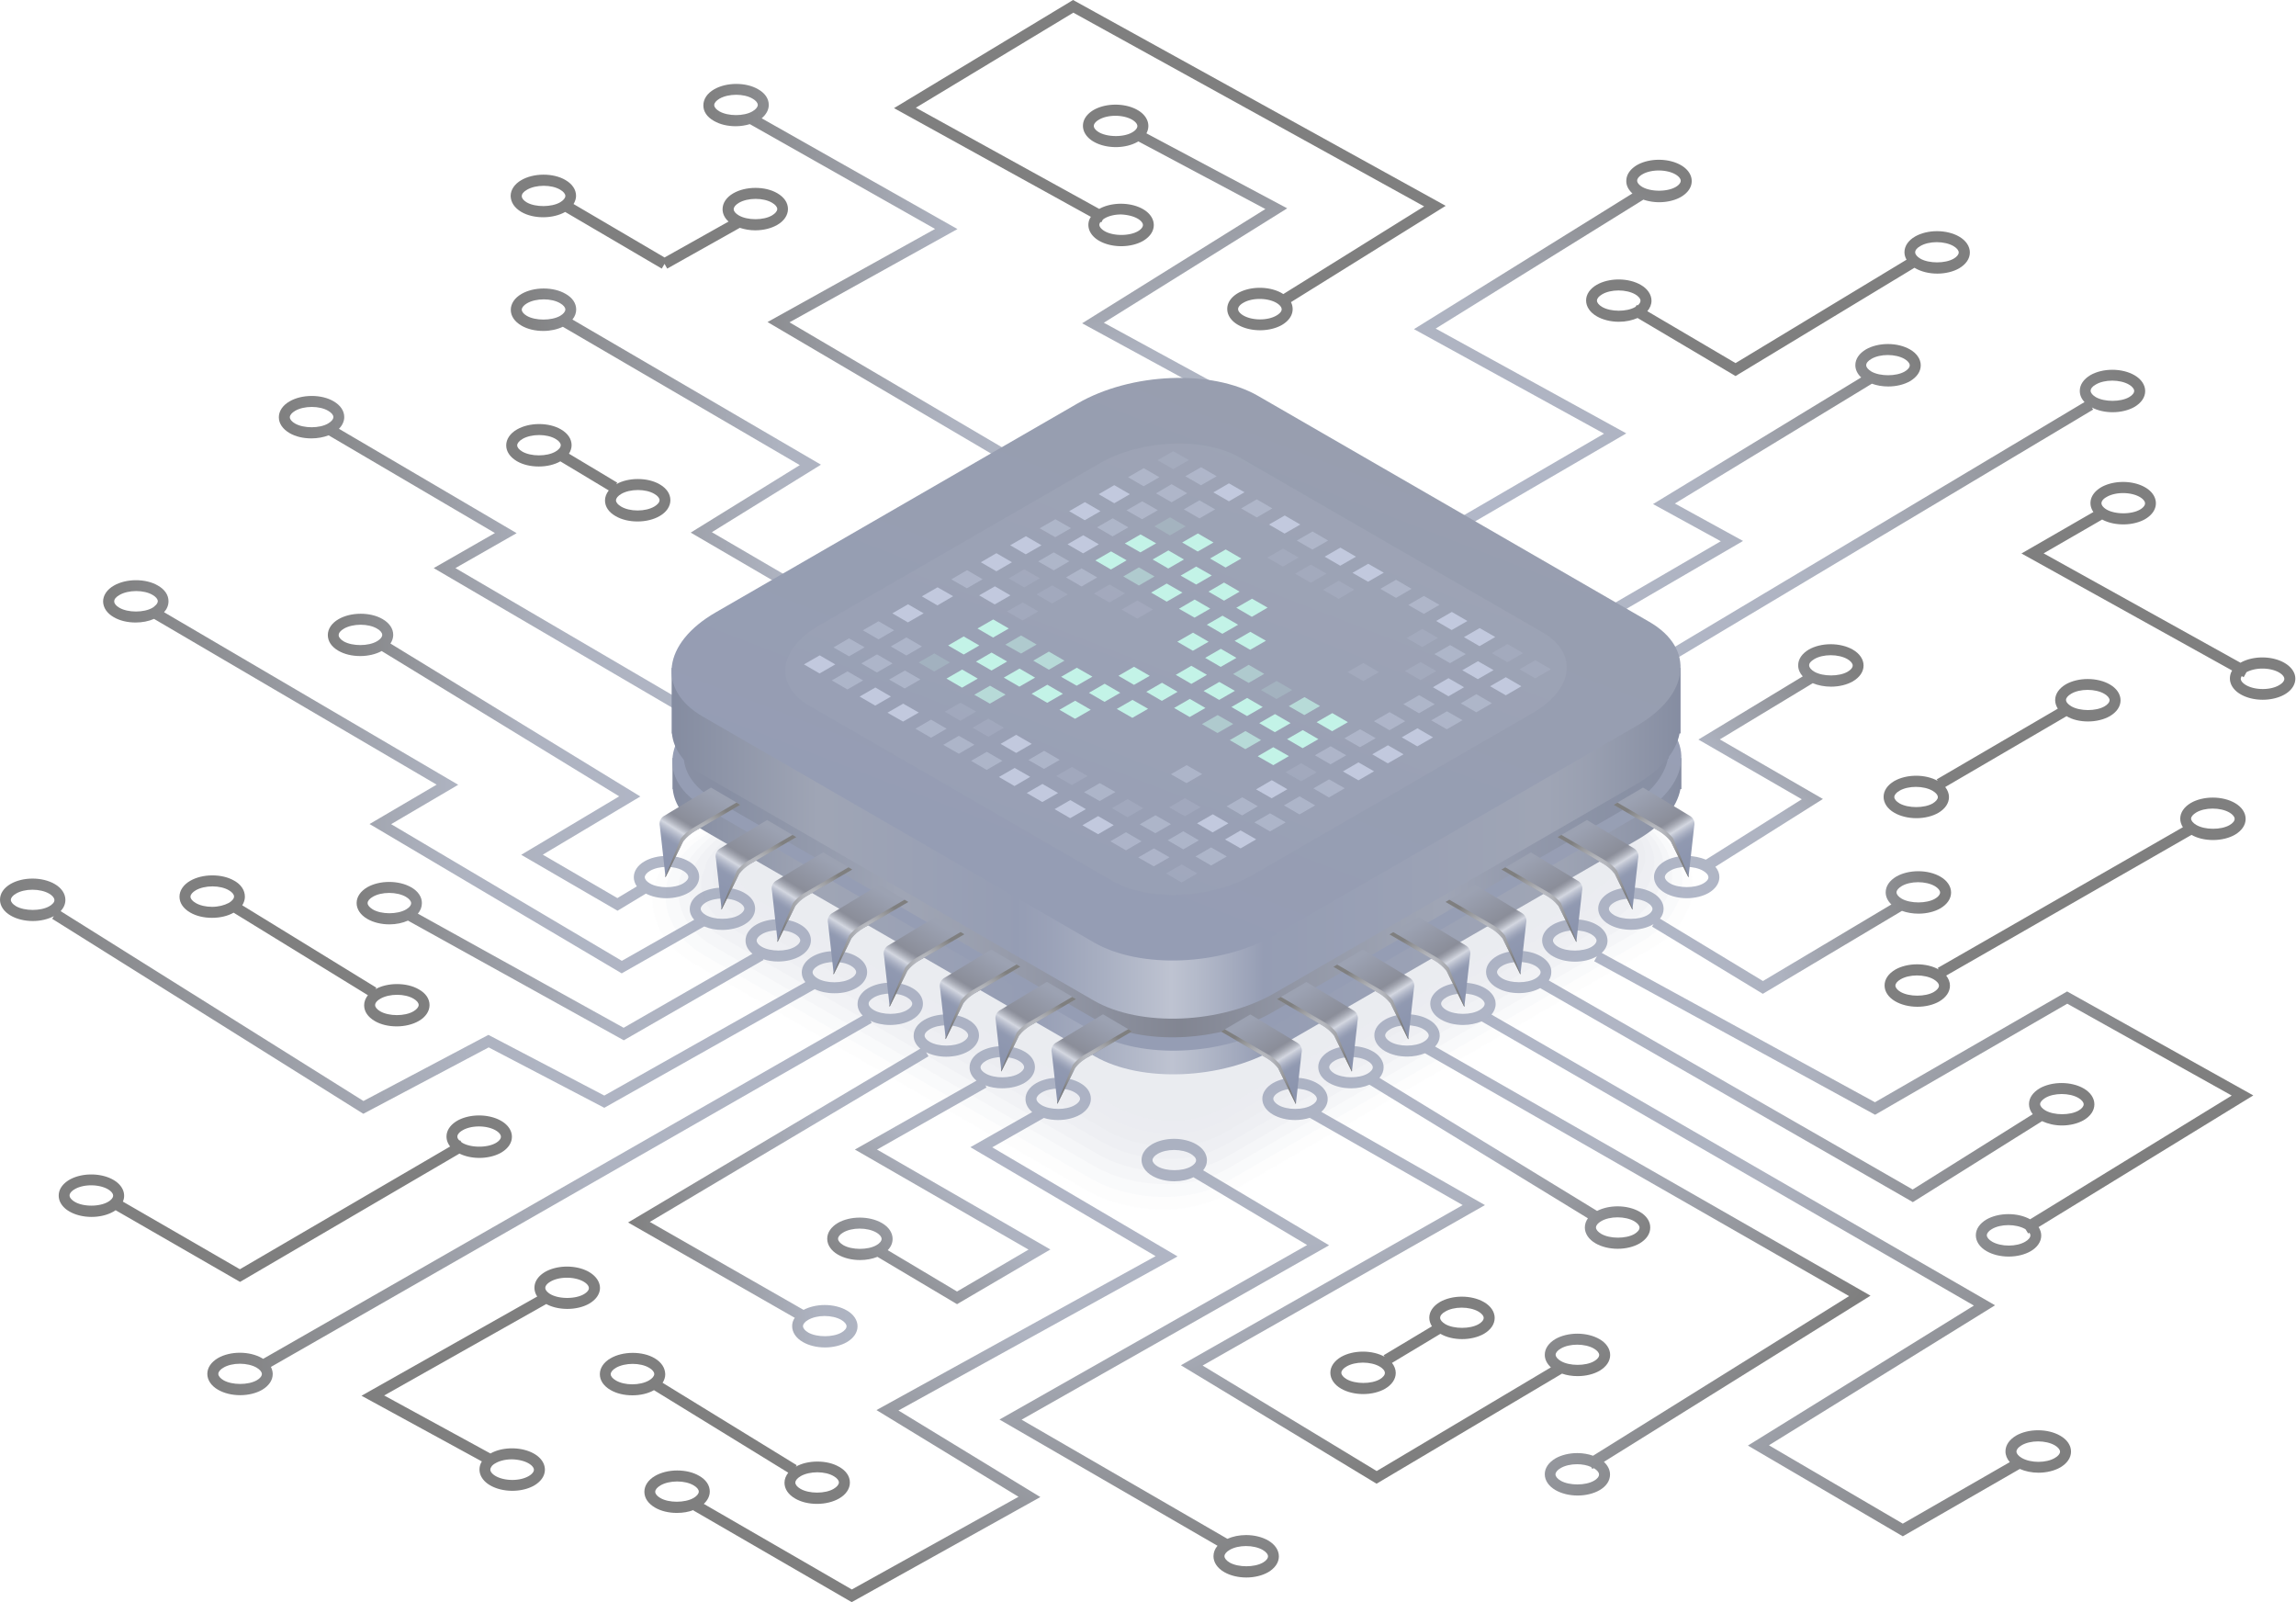 <svg xmlns="http://www.w3.org/2000/svg" width="1366" height="953" fill="none" viewBox="0 0 1366 953">
  <g opacity=".5">
    <path fill="url(#paint0_linear)" d="M700.594 747.367l-110.267-64.902 30.712-17.468c2.566.828 5.464 1.242 8.444 1.242 4.884 0 9.603-1.159 13.163-3.228 4.056-2.318 6.374-5.795 6.374-9.438 0-3.725-2.235-7.036-6.374-9.354-3.56-2.07-8.113-3.146-12.997-3.146-4.885 0-9.603 1.159-13.163 3.229-4.056 2.317-6.374 5.794-6.374 9.437 0 2.897 1.407 5.546 3.973 7.781l-36.755 20.862 110.184 64.819-166.063 91.558 84.522 51.574-99.175 55.134-88.081-50.912c2.235-2.07 3.56-4.636 3.56-7.368 0-3.725-2.235-7.036-6.375-9.354-3.559-2.07-8.112-3.146-12.997-3.146-4.884 0-9.602 1.159-13.162 3.229-4.056 2.318-6.374 5.794-6.374 9.437 0 3.725 2.235 7.037 6.374 9.437 3.56 2.07 8.113 3.146 12.997 3.146 3.56 0 6.954-.579 9.934-1.738l-.166.248L506.716 953l112.254-62.501-84.439-51.491 166.063-91.641zm-80.797-97.519c2.567-1.49 6.209-2.318 9.934-2.318 3.726 0 7.285.828 9.769 2.318 1.987 1.159 3.063 2.483 3.063 3.725s-1.159 2.649-3.146 3.808c-5.05 2.98-14.57 2.98-19.702 0-1.987-1.159-3.063-2.483-3.063-3.725s1.159-2.649 3.145-3.808zm-226.908 241.23c-1.987-1.159-3.063-2.483-3.063-3.725s1.159-2.649 3.146-3.808c2.566-1.49 6.125-2.318 9.933-2.318 3.726 0 7.285.828 9.769 2.318 1.987 1.159 3.063 2.483 3.063 3.725s-1.159 2.649-3.146 3.808c-5.132 2.898-14.653 2.98-19.702 0z"/>
    <path fill="url(#paint1_linear)" d="M786.109 661.355c2.483-2.152 3.808-4.802 3.808-7.616 0-3.643-2.318-7.12-6.374-9.437-3.56-2.07-8.279-3.229-13.163-3.229s-9.52 1.159-12.997 3.146c-4.056 2.4-6.374 5.712-6.374 9.354 0 3.643 2.318 7.12 6.374 9.438 3.56 2.069 8.278 3.228 13.163 3.228 3.063 0 6.043-.497 8.692-1.324l90.978 51.905-167.635 95.283 116.393 70.449 110.35-65.482c2.814.993 5.96 1.49 9.271 1.49 4.885 0 9.521-1.159 12.997-3.146 4.057-2.4 6.375-5.712 6.375-9.437 0-3.642-2.318-7.119-6.375-9.437-3.559-2.07-8.278-3.229-13.162-3.229s-9.52 1.159-12.997 3.146c-4.056 2.401-6.374 5.712-6.374 9.437 0 2.732 1.324 5.298 3.642 7.451l-103.644 61.673-103.562-62.749 167.967-95.449-97.353-55.465zm-25.415-3.974c-1.986-1.159-3.145-2.566-3.145-3.808s1.159-2.649 3.063-3.725c2.483-1.49 6.043-2.318 9.768-2.318 3.725 0 7.368.828 9.934 2.318 1.987 1.159 3.146 2.566 3.146 3.808s-1.159 2.649-3.063 3.725c-5.05 2.98-14.57 2.98-19.703 0zm167.885 144.788c2.483-1.49 6.043-2.318 9.768-2.318 3.725 0 7.368.828 9.934 2.318 1.987 1.159 3.146 2.566 3.146 3.808s-1.159 2.649-3.063 3.725c-5.05 2.898-14.57 2.898-19.703-.082-1.986-1.159-3.145-2.567-3.145-3.808 0-1.159 1.159-2.567 3.063-3.643z"/>
    <path fill="url(#paint2_linear)" d="M957.884 877.088c0-2.732-1.324-5.381-3.642-7.533l158.608-98.844L853.826 622.53c1.738-1.904 2.731-4.14 2.731-6.54 0-3.643-2.317-7.12-6.374-9.438-3.559-2.069-8.278-3.228-13.162-3.228-4.885 0-9.52 1.159-12.997 3.146-4.057 2.4-6.375 5.712-6.375 9.354 0 3.643 2.318 7.119 6.375 9.437 3.559 2.07 8.278 3.229 13.162 3.229 3.808 0 7.451-.745 10.596-1.987L1100.11 770.96l-152.325 94.952c-2.815-.993-6.044-1.573-9.355-1.573-4.884 0-9.52 1.159-12.997 3.146-4.056 2.401-6.374 5.712-6.374 9.437 0 3.643 2.318 7.12 6.374 9.438 3.56 2.069 8.278 3.228 13.163 3.228 4.884 0 9.52-1.159 12.997-3.146 4.056-2.318 6.291-5.629 6.291-9.354zM827.252 619.715c-1.987-1.159-3.146-2.566-3.146-3.808s1.159-2.649 3.063-3.725c2.484-1.49 6.044-2.318 9.769-2.318 3.725 0 7.368.828 9.934 2.318 1.987 1.159 3.146 2.566 3.146 3.808 0 1.241-1.159 2.649-3.063 3.725-5.05 2.98-14.57 2.98-19.703 0zm121.029 261.098c-5.049 2.898-14.57 2.898-19.702 0-1.987-1.159-3.146-2.566-3.146-3.808s1.159-2.649 3.063-3.725c2.484-1.49 6.043-2.318 9.769-2.318 3.063 0 6.043.579 8.361 1.656l.745 1.159.828-.497c1.986 1.159 3.145 2.566 3.145 3.808s-1.076 2.649-3.063 3.725z"/>
    <path fill="url(#paint3_linear)" d="M1225.69 853.991c-3.56-2.069-8.28-3.228-13.16-3.228-4.89 0-9.52 1.159-13 3.146-4.06 2.4-6.38 5.712-6.38 9.437 0 2.235.91 4.47 2.57 6.374l-63.66 36.59-79.64-46.607 134.53-83.279-299.597-172.935c1.573-1.821 2.484-3.973 2.484-6.291 0-3.643-2.318-7.119-6.375-9.437-3.559-2.07-8.278-3.229-13.162-3.229s-9.52 1.159-12.997 3.146c-4.057 2.401-6.375 5.712-6.375 9.354 0 3.643 2.318 7.12 6.375 9.438 3.559 2.069 8.278 3.228 13.162 3.228 3.974 0 7.782-.828 11.01-2.152l292.885 169.043-134.44 83.28 92.14 53.975 69.62-40.067c3.23 1.407 7.04 2.235 11.09 2.235 4.89 0 9.52-1.159 13-3.146 4.06-2.401 6.38-5.712 6.38-9.437 0-3.643-2.32-7.12-6.46-9.438zM860.531 600.84c-1.987-1.159-3.146-2.566-3.146-3.808 0-1.241 1.16-2.649 3.064-3.725 2.483-1.49 6.043-2.318 9.768-2.318 3.725 0 7.368.828 9.934 2.318 1.987 1.159 3.146 2.566 3.146 3.808s-1.159 2.649-3.063 3.725c-5.05 2.981-14.57 2.981-19.703 0zm362.009 266.397c-2.48 1.49-6.04 2.318-9.77 2.318-3.72 0-7.36-.828-9.93-2.318-1.99-1.159-3.15-2.567-3.15-3.808 0-1.242 1.16-2.649 3.07-3.726 2.48-1.49 6.04-2.318 9.77-2.318 3.72 0 7.36.828 9.93 2.318 1.99 1.159 3.15 2.567 3.15 3.808 0 1.242-1.08 2.567-3.07 3.726z"/>
    <path fill="#000" d="M1359.13 394.296c-3.56-2.069-8.27-3.228-13.16-3.228-4.88 0-9.52 1.159-13 3.146l-117.13-65.068 34.85-20.116c3.48 1.904 7.95 2.897 12.58 2.897 4.89 0 9.52-1.159 13-3.146 4.05-2.4 6.37-5.712 6.37-9.437 0-3.642-2.32-7.119-6.37-9.437-3.56-2.07-8.28-3.229-13.16-3.229-4.89 0-9.52 1.159-13 3.146-4.06 2.401-6.38 5.712-6.38 9.437 0 1.821.58 3.643 1.74 5.298l-42.8 24.67 125.34 69.62a8.872 8.872 0 00-1.33 4.719c0 3.642 2.32 7.119 6.38 9.437 3.56 2.07 8.28 3.229 13.16 3.229 4.88 0 9.52-1.159 13-3.146 4.05-2.318 6.37-5.712 6.37-9.437 0-3.56-2.32-6.954-6.46-9.355zm-105.79-98.677c2.48-1.49 6.04-2.318 9.77-2.318 3.72 0 7.36.828 9.93 2.318 1.99 1.159 3.15 2.566 3.15 3.808s-1.16 2.649-3.07 3.725c-5.05 2.897-14.57 2.897-19.7 0-1.99-1.159-3.15-2.566-3.15-3.808s1.08-2.649 3.07-3.725zm102.65 111.923c-2.48 1.49-6.04 2.318-9.77 2.318-3.72 0-7.37-.828-9.93-2.318-1.99-1.159-3.15-2.567-3.15-3.808 0-.497.25-.994.58-1.573l1.16.662 1.65-2.98c2.49-1.325 5.88-2.153 9.44-2.153 3.73 0 7.37.828 9.94 2.318 1.98 1.159 3.14 2.567 3.14 3.808 0 1.242-1.07 2.567-3.06 3.726z"/>
    <path fill="url(#paint4_linear)" d="M509.531 587.678c4.056-2.318 6.374-5.795 6.374-9.437 0-3.726-2.235-7.037-6.374-9.355-3.56-2.07-8.113-3.146-12.997-3.146-4.885 0-9.603 1.159-13.163 3.229-4.056 2.318-6.374 5.795-6.374 9.437 0 2.07.745 4.056 2.152 5.795l-119.622 67.468-68.958-36.093-74.339 39.322L36.094 541.982c1.82-1.987 2.814-4.222 2.814-6.706 0-3.642-2.318-7.119-6.374-9.437-3.56-2.07-8.278-3.229-13.163-3.229-4.884 0-9.52 1.159-12.997 3.146C2.235 528.157 0 531.468 0 535.193c0 3.643 2.318 7.12 6.374 9.438 3.56 2.069 8.279 3.228 13.163 3.228 4.636 0 9.023-1.076 12.5-2.897l-.993 1.573 185.103 115.979 74.588-39.488 68.792 35.928 125.169-70.531-.083-.083c3.311 1.573 7.367 2.484 11.672 2.484 4.967.082 9.603-1.077 13.246-3.146zM29.305 539.084c-5.05 2.898-14.57 2.898-19.702 0-1.987-1.159-3.146-2.566-3.146-3.808s1.16-2.649 3.063-3.725c2.484-1.49 6.043-2.318 9.768-2.318 3.726 0 7.368.828 9.934 2.318 1.987 1.159 3.146 2.566 3.146 3.808.083 1.242-1.076 2.566-3.063 3.725zm454.149 39.239c0-1.241 1.159-2.649 3.146-3.808 2.566-1.49 6.208-2.318 9.934-2.318 3.725 0 7.284.828 9.768 2.318 1.987 1.159 3.063 2.484 3.063 3.726 0 1.241-1.159 2.649-3.146 3.808-5.05 2.98-14.57 2.98-19.702 0-1.904-1.077-3.063-2.484-3.063-3.726z"/>
    <path fill="url(#paint5_linear)" d="M609.367 644.219c4.056-2.318 6.374-5.795 6.374-9.438 0-3.725-2.235-7.036-6.374-9.354-3.56-2.07-8.113-3.146-12.997-3.146s-9.603 1.159-13.163 3.229c-4.056 2.318-6.374 5.795-6.374 9.437 0 2.98 1.49 5.712 4.139 7.864l-72.352 40.978 103.313 59.521-42.551 24.918-41.226-24.587c1.904-1.986 2.898-4.222 2.898-6.705 0-3.642-2.318-7.119-6.374-9.437-3.56-2.07-8.279-3.229-13.163-3.229s-9.52 1.159-12.997 3.146c-4.056 2.401-6.374 5.712-6.374 9.437 0 3.643 2.318 7.12 6.374 9.437 3.56 2.07 8.278 3.229 13.163 3.229 3.725 0 7.284-.662 10.347-1.904l47.352 28.146 55.548-32.534-103.148-59.438 65.151-36.921-.663-1.242c2.98 1.159 6.375 1.739 9.934 1.739 4.884 0 9.603-1.077 13.163-3.146zm-107.618 96.442c-1.987-1.159-3.146-2.566-3.146-3.808s1.159-2.649 3.063-3.725c2.483-1.49 6.043-2.318 9.768-2.318 3.725 0 7.368.828 9.934 2.318 1.987 1.159 3.146 2.566 3.146 3.808s-1.159 2.649-3.063 3.725c-5.133 2.98-14.653 2.898-19.702 0zm81.624-105.797c0-1.241 1.159-2.649 3.146-3.808 2.566-1.49 6.208-2.318 9.934-2.318 3.725 0 7.284.828 9.768 2.318 1.987 1.159 3.063 2.484 3.063 3.725 0 1.242-1.159 2.65-3.146 3.809-5.05 2.98-14.57 2.98-19.702 0-1.987-1.077-3.063-2.484-3.063-3.726z"/>
    <path fill="url(#paint6_linear)" d="M1003.41 509.117c-4.879 0-9.515 1.159-12.992 3.145-4.057 2.401-6.375 5.712-6.375 9.355 0 3.642 2.318 7.119 6.375 9.437 3.559 2.07 8.278 3.229 13.162 3.229 4.88 0 9.52-1.159 13-3.146 4.05-2.401 6.37-5.712 6.37-9.437 0-2.153-.83-4.305-2.4-6.126l63.99-40.316-61.34-35.431 55.3-33.444c3.14 1.324 6.95 2.069 10.84 2.069 4.89 0 9.52-1.159 13-3.146 4.06-2.4 6.38-5.712 6.38-9.437 0-3.642-2.32-7.119-6.38-9.437-3.56-2.07-8.28-3.229-13.16-3.229-4.89 0-9.52 1.159-13 3.146-4.06 2.401-6.37 5.712-6.37 9.437 0 2.401.99 4.636 2.73 6.54l-62.09 37.584 61.51 35.514-57.04 35.928c-3.31-1.325-7.28-2.235-11.51-2.235zm76-117.056c2.48-1.49 6.04-2.318 9.77-2.318 3.72 0 7.37.828 9.93 2.318 1.99 1.159 3.15 2.566 3.15 3.808s-1.16 2.649-3.07 3.725c-5.04 2.898-14.56 2.898-19.7 0-1.98-1.159-3.14-2.566-3.14-3.808-.09-1.241 1.07-2.566 3.06-3.725zm-66.06 133.447c-5.05 2.897-14.571 2.897-19.704 0-1.986-1.159-3.145-2.567-3.145-3.808 0-1.242 1.159-2.649 3.063-3.726 2.483-1.49 6.043-2.318 9.766-2.318 3.73 0 7.37.828 9.94 2.318 1.98 1.159 3.14 2.567 3.14 3.808.08 1.242-1.07 2.649-3.06 3.726z"/>
    <path fill="url(#paint7_linear)" d="M916.658 568.803c-3.56-2.069-8.278-3.228-13.162-3.228-4.885 0-9.521 1.159-12.997 3.145-4.057 2.401-6.375 5.712-6.375 9.355 0 3.642 2.318 7.119 6.375 9.437 3.559 2.07 8.278 3.229 13.162 3.229 4.719 0 9.189-1.076 12.666-2.98l220.033 126.327 1.66.993 76.91-48.18c3.39 1.573 7.45 2.567 11.75 2.567 4.89 0 9.52-1.159 13-3.146 4.05-2.401 6.37-5.712 6.37-9.437 0-3.643-2.32-7.12-6.37-9.438-3.56-2.069-8.28-3.228-13.16-3.228-4.89 0-9.52 1.159-13 3.145-4.06 2.401-6.38 5.713-6.38 9.438 0 2.152.83 4.139 2.24 5.96l-71.44 44.786-216.481-124.34c.994-1.573 1.491-3.229 1.491-4.967.165-3.56-2.153-7.037-6.292-9.438zm300.172 84.274c2.48-1.491 6.04-2.318 9.77-2.318 3.72 0 7.37.827 9.93 2.318 1.99 1.159 3.15 2.566 3.15 3.808 0 1.241-1.16 2.649-3.06 3.725-5.05 2.897-14.57 2.897-19.71-.083-1.98-1.159-3.14-2.566-3.14-3.808 0-1.076 1.16-2.483 3.06-3.642zm-323.02-71.028c-1.987-1.159-3.146-2.567-3.146-3.808 0-1.242 1.159-2.65 3.063-3.726 2.484-1.49 6.043-2.318 9.769-2.318 3.725 0 7.367.828 9.934 2.318 1.986 1.159 3.145 2.567 3.145 3.808 0 1.242-1.159 2.649-3.063 3.726-5.049 2.98-14.57 2.897-19.702 0z"/>
    <path fill="#000" d="M869.886 796.54c4.884 0 9.52-1.159 12.997-3.146 4.056-2.401 6.374-5.712 6.374-9.437 0-3.643-2.318-7.12-6.374-9.437-3.56-2.07-8.278-3.229-13.163-3.229-4.884 0-9.52 1.159-12.997 3.146-4.056 2.4-6.374 5.712-6.374 9.437 0 1.739.58 3.477 1.573 5.05l-28.726 17.219.58.91c-3.56-1.986-8.113-3.063-12.914-3.063-4.885 0-9.521 1.159-12.997 3.146-4.057 2.401-6.375 5.712-6.375 9.437 0 3.643 2.318 7.12 6.375 9.438 3.559 2.069 8.278 3.228 13.162 3.228s9.52-1.159 12.997-3.146c4.056-2.4 6.374-5.712 6.374-9.437 0-2.069-.827-4.139-2.235-5.96l28.809-17.302c3.559 2.07 8.113 3.146 12.914 3.146zm-10.017-16.391c2.484-1.49 6.043-2.318 9.769-2.318 3.725 0 7.367.828 9.934 2.318 1.986 1.159 3.145 2.566 3.145 3.808s-1.159 2.649-3.063 3.725c-5.049 2.897-14.569 2.897-19.702 0-1.987-1.159-3.146-2.566-3.146-3.808s1.076-2.649 3.063-3.725zm-38.991 40.315c-5.05 2.898-14.57 2.898-19.702-.083-1.987-1.159-3.146-2.566-3.146-3.808 0-1.241 1.159-2.649 3.063-3.725 2.484-1.49 6.043-2.318 9.769-2.318 3.725 0 7.367.828 9.934 2.318 1.986 1.159 3.145 2.566 3.145 3.808 0 1.325-1.159 2.649-3.063 3.808z"/>
    <path fill="url(#paint8_linear)" d="M754.486 916.327c-3.559-2.069-8.278-3.228-13.162-3.228-4.057 0-7.865.827-11.093 2.235l-122.437-70.863 182.951-103.727-74.919-44.62c1.491-1.821 2.236-3.808 2.236-6.043 0-3.643-2.318-7.12-6.375-9.438-3.559-2.069-8.278-3.228-13.162-3.228s-9.52 1.159-12.997 3.146c-4.057 2.4-6.374 5.712-6.374 9.437 0 3.642 2.317 7.119 6.374 9.437 3.559 2.07 8.278 3.229 13.162 3.229 4.139 0 8.113-.828 11.342-2.401l67.634 40.315-183.034 103.81 129.721 75.085c-1.573 1.821-2.401 3.973-2.401 6.209 0 3.642 2.318 7.119 6.375 9.437 3.559 2.069 8.278 3.228 13.162 3.228s9.52-1.159 12.997-3.145c4.057-2.401 6.374-5.712 6.374-9.438 0-3.642-2.317-7.119-6.374-9.437zm-65.647-222.438c-1.987-1.159-3.146-2.567-3.146-3.808 0-1.242 1.159-2.649 3.063-3.726 2.484-1.49 6.043-2.318 9.769-2.318 3.725 0 7.367.828 9.934 2.318 1.987 1.159 3.145 2.567 3.145 3.808 0 1.242-1.158 2.649-3.062 3.726-5.05 2.897-14.57 2.897-19.703 0zM751.34 929.49c-5.049 2.897-14.569 2.897-19.702 0-1.987-1.159-3.146-2.567-3.146-3.808 0-1.242 1.159-2.65 3.063-3.726 2.484-1.49 6.043-2.318 9.769-2.318 3.725 0 7.367.828 9.934 2.318 1.986 1.159 3.145 2.567 3.145 3.808 0 1.242-1.159 2.649-3.063 3.726z"/>
    <path fill="url(#paint9_linear)" d="M471.284 788.841c0 3.643 2.318 7.119 6.375 9.437 3.559 2.07 8.278 3.229 13.162 3.229 4.885 0 9.52-1.159 12.997-3.146 4.057-2.401 6.375-5.712 6.375-9.437 0-3.643-2.318-7.12-6.375-9.437-3.559-2.07-8.278-3.229-13.162-3.229-4.636 0-9.106 1.076-12.583 2.897l-91.476-52.319 165.815-98.512-1.407-2.4c3.394 1.655 7.533 2.649 11.92 2.649 4.885 0 9.603-1.159 13.163-3.229 4.056-2.318 6.374-5.795 6.374-9.437 0-3.725-2.235-7.037-6.374-9.355-3.56-2.069-8.113-3.145-12.997-3.145s-9.603 1.159-13.163 3.228c-4.056 2.318-6.374 5.795-6.374 9.438 0 2.897 1.408 5.546 3.974 7.698L373.683 727.168l99.174 56.706c-1.076 1.49-1.573 3.146-1.573 4.967zm81.956-176.659c2.566-1.49 6.209-2.318 9.934-2.318 3.725 0 7.285.828 9.768 2.318 1.987 1.159 3.063 2.483 3.063 3.725s-1.159 2.649-3.146 3.808c-5.049 2.98-14.569 2.98-19.702 0-1.987-1.159-3.063-2.484-3.063-3.725 0-1.242 1.076-2.649 3.146-3.808zm-62.667 170.616c3.725 0 7.368.828 9.934 2.318 1.987 1.159 3.146 2.566 3.146 3.808s-1.159 2.649-3.063 3.725c-5.05 2.897-14.57 2.897-19.703 0-1.986-1.159-3.145-2.566-3.145-3.808s1.159-2.649 3.063-3.725c2.566-1.49 6.125-2.318 9.768-2.318z"/>
    <path fill="url(#paint10_linear)" d="M975.517 720.793c-3.56-2.069-8.279-3.228-13.163-3.228-4.47 0-8.775.993-12.169 2.732l-129.473-79.141c1.656-1.904 2.484-4.057 2.484-6.292 0-3.642-2.318-7.119-6.375-9.437-3.559-2.07-8.278-3.229-13.162-3.229s-9.52 1.159-12.997 3.146c-4.057 2.401-6.374 5.712-6.374 9.355 0 3.642 2.317 7.119 6.374 9.437 3.56 2.07 8.278 3.229 13.162 3.229 3.974 0 7.782-.745 10.928-2.153l129.969 79.472c-1.159 1.656-1.821 3.477-1.821 5.464 0 3.642 2.318 7.119 6.374 9.437 3.56 2.07 8.279 3.229 13.163 3.229s9.52-1.159 12.997-3.146c4.056-2.401 6.374-5.712 6.374-9.437.083-3.643-2.235-7.12-6.291-9.438zM793.973 638.59c-1.987-1.159-3.146-2.567-3.146-3.808 0-1.242 1.159-2.65 3.063-3.726 2.484-1.49 6.044-2.318 9.769-2.318 3.725 0 7.368.828 9.934 2.318 1.987 1.159 3.146 2.567 3.146 3.808 0 1.242-1.159 2.649-3.063 3.726-5.05 2.98-14.57 2.897-19.703 0zm178.398 95.449c-5.05 2.897-14.57 2.897-19.702-.083-1.987-1.159-3.146-2.566-3.146-3.808s1.159-2.649 3.063-3.725c2.483-1.491 6.043-2.318 9.768-2.318 3.725 0 7.368.827 9.934 2.318 1.987 1.158 3.146 2.566 3.146 3.808 0 1.324-1.159 2.649-3.063 3.808z"/>
    <path fill="url(#paint11_linear)" d="M244.707 527.826c-3.56-2.07-8.278-3.229-13.163-3.229-4.884 0-9.52 1.159-12.997 3.146-4.056 2.401-6.374 5.712-6.374 9.437 0 3.643 2.318 7.119 6.374 9.437 3.56 2.07 8.279 3.229 13.163 3.229 4.056 0 7.864-.828 11.01-2.235l128.397 71.193 83.114-47.766-.248-.496c2.732.91 5.795 1.407 8.94 1.407 4.885 0 9.603-1.159 13.163-3.229 4.056-2.317 6.374-5.794 6.374-9.437 0-3.725-2.235-7.036-6.374-9.354-3.56-2.07-8.113-3.146-12.997-3.146s-9.603 1.159-13.163 3.228c-4.056 2.318-6.374 5.795-6.374 9.438 0 2.98 1.49 5.712 4.139 7.864l-76.657 44.041-122.436-67.882c1.573-1.822 2.4-3.974 2.4-6.209.083-3.643-2.235-7.12-6.291-9.437zm208.614 27.815c2.566-1.49 6.208-2.318 9.933-2.318 3.726 0 7.285.828 9.769 2.318 1.987 1.159 3.063 2.483 3.063 3.725s-1.159 2.649-3.146 3.808c-5.05 2.98-14.57 2.98-19.702 0-1.987-1.159-3.063-2.484-3.063-3.725 0-1.242 1.159-2.649 3.146-3.808zm-231.462-14.653c-1.987-1.159-3.146-2.566-3.146-3.808s1.159-2.649 3.063-3.725c2.483-1.49 6.043-2.318 9.768-2.318 3.726 0 7.368.828 9.934 2.318 1.987 1.159 3.146 2.566 3.146 3.808 0 .91-.662 1.987-1.821 2.897l-.083-.082-.083.165c-.331.248-.662.497-1.076.745-5.132 2.98-14.652 2.98-19.702 0z"/>
    <path fill="#000" d="M647.53 133.778c0 3.642 2.318 7.119 6.374 9.437 3.56 2.069 8.279 3.228 13.163 3.228s9.52-1.158 12.997-3.145c4.056-2.401 6.374-5.712 6.374-9.438 0-3.642-2.318-7.119-6.374-9.437-3.56-2.069-8.279-3.228-13.163-3.228-4.801 0-9.354 1.076-12.914 3.063L544.879 64.074l93.71-56.54 208.697 115.233-83.777 52.154c-.248-.166-.579-.331-.828-.497-3.559-2.069-8.278-3.228-13.162-3.228s-9.52 1.159-12.997 3.145c-4.057 2.401-6.374 5.712-6.374 9.438 0 3.642 2.317 7.119 6.374 9.437 3.56 2.07 8.278 3.229 13.162 3.229 4.885 0 9.52-1.159 12.997-3.146 4.057-2.401 6.375-5.712 6.375-9.438a9.221 9.221 0 00-.994-4.139l92.055-57.286L640.079.911 638.424 0 531.882 64.323l117.138 64.653c-.993 1.49-1.49 3.063-1.49 4.802zm111.923 53.891c-2.484 1.491-6.043 2.318-9.769 2.318-3.725 0-7.367-.827-9.934-2.318-1.986-1.158-3.145-2.566-3.145-3.808 0-1.241 1.159-2.649 3.063-3.725 2.483-1.49 6.043-2.318 9.768-2.318 3.725 0 7.368.828 9.934 2.318 1.987 1.159 3.146 2.566 3.146 3.808.083 1.159-1.076 2.567-3.063 3.725zm-82.618-57.617c1.987 1.159 3.146 2.567 3.146 3.808 0 1.242-1.159 2.649-3.063 3.726-5.05 2.897-14.57 2.897-19.702-.083-1.987-1.159-3.146-2.566-3.146-3.808 0-.497.248-1.076.662-1.656l.497.249.91-1.656c.332-.248.663-.497 1.077-.745 2.483-1.49 6.043-2.318 9.768-2.318 3.642.165 7.285.993 9.851 2.483z"/>
    <path fill="url(#paint12_linear)" d="M971.212 115.069l-129.969 80.713 113.082 62.17-112.834 65.647 3.311 5.63 122.768-71.442-113.413-62.336 123.512-76.657-.082-.083a29.438 29.438 0 009.52 1.573c4.884 0 9.52-1.159 12.993-3.146 4.06-2.401 6.38-5.712 6.38-9.437 0-3.643-2.32-7.119-6.38-9.437-3.556-2.07-8.275-3.229-13.159-3.229s-9.52 1.16-12.997 3.146c-4.056 2.401-6.374 5.712-6.374 9.437-.083 2.649 1.242 5.298 3.642 7.451zm5.878-11.342c2.483-1.49 6.043-2.318 9.768-2.318 3.725 0 7.368.828 9.934 2.318 1.987 1.159 3.146 2.567 3.146 3.808 0 1.242-1.159 2.649-3.063 3.726-5.05 2.897-14.57 2.897-19.702 0-1.987-1.159-3.146-2.567-3.146-3.808 0-1.159 1.076-2.567 3.063-3.726z"/>
    <path fill="#000" d="M142.801 762.516L273.35 686.19c3.394 1.655 7.451 2.566 11.838 2.566 4.884 0 9.52-1.159 12.997-3.146 4.056-2.4 6.374-5.712 6.374-9.437 0-3.642-2.318-7.119-6.374-9.437-3.56-2.07-8.278-3.229-13.163-3.229-4.884 0-9.52 1.159-12.997 3.146-4.056 2.401-6.374 5.712-6.374 9.437 0 2.07.745 4.057 2.153 5.878l-125.086 73.015-69.62-40.233a8.195 8.195 0 00.745-3.477c0-3.642-2.318-7.119-6.375-9.437-3.56-2.07-8.278-3.229-13.162-3.229s-9.52 1.159-12.997 3.146c-4.057 2.401-6.375 5.712-6.375 9.437 0 3.643 2.318 7.12 6.375 9.438 3.56 2.069 8.278 3.228 13.162 3.228 4.885 0 9.52-1.159 12.997-3.146.497-.248.91-.579 1.325-.827l74.008 42.633zm129.307-86.426c0-1.241 1.159-2.649 3.063-3.725 2.484-1.49 6.043-2.318 9.769-2.318 3.725 0 7.367.828 9.934 2.318 1.986 1.159 3.145 2.566 3.145 3.808s-1.159 2.649-3.063 3.725c-5.049 2.898-14.569 2.898-19.702 0-.331-.165-.579-.414-.828-.579l-.662-1.076-.331.248c-.828-.745-1.325-1.573-1.325-2.401zm-227.57 38.826c-1.987-1.159-3.146-2.567-3.146-3.808 0-1.242 1.158-2.65 3.063-3.726 2.483-1.49 6.043-2.318 9.768-2.318 3.725 0 7.368.828 9.934 2.318 1.987 1.159 3.146 2.567 3.146 3.808 0 1.242-1.16 2.649-3.063 3.726-5.133 2.98-14.653 2.98-19.703 0z"/>
    <path fill="url(#paint13_linear)" d="M518.637 608.456l-.746-1.241c3.312 1.573 7.368 2.483 11.673 2.483 4.884 0 9.603-1.159 13.162-3.228 4.057-2.318 6.375-5.795 6.375-9.438 0-3.725-2.235-7.036-6.375-9.354-3.559-2.07-8.112-3.146-12.997-3.146-4.884 0-9.602 1.159-13.162 3.229-4.056 2.318-6.374 5.794-6.374 9.437 0 2.566 1.076 4.884 3.063 6.871L156.543 808.295c-.248-.166-.414-.331-.662-.414-3.56-2.069-8.279-3.228-13.163-3.228s-9.52 1.159-12.997 3.145c-4.056 2.401-6.374 5.712-6.374 9.438 0 3.642 2.318 7.119 6.374 9.437 3.56 2.069 8.278 3.228 13.163 3.228 4.884 0 9.52-1.159 12.997-3.145 4.056-2.401 6.374-5.712 6.374-9.438 0-1.407-.414-2.897-1.076-4.222l357.458-204.64zm1.324-15.149c2.566-1.49 6.209-2.318 9.934-2.318 3.725 0 7.285.828 9.768 2.318 1.987 1.159 3.063 2.484 3.063 3.725 0 1.242-1.159 2.649-3.145 3.808-5.05 2.981-14.57 2.981-19.703 0-1.987-1.159-3.063-2.483-3.063-3.725-.083-1.242 1.076-2.649 3.146-3.808zM152.735 821.044c-5.05 2.897-14.57 2.897-19.703 0-1.986-1.159-3.145-2.567-3.145-3.808 0-1.242 1.159-2.649 3.063-3.726 2.483-1.49 6.043-2.318 9.768-2.318 3.725 0 7.368.828 9.934 2.318 1.987 1.159 3.146 2.567 3.146 3.808 0 1.242-1.159 2.649-3.063 3.726z"/>
    <path fill="url(#paint14_linear)" d="M1048.78 591.155l82.78-49.339c2.98 1.076 6.38 1.656 9.85 1.656 4.89 0 9.52-1.159 13-3.146 4.06-2.401 6.38-5.712 6.38-9.437 0-3.643-2.32-7.12-6.38-9.438-3.56-2.069-8.28-3.228-13.16-3.228-4.89 0-9.52 1.159-13 3.145-4.05 2.401-6.37 5.713-6.37 9.438 0 2.649 1.24 5.132 3.39 7.202l-76.41 45.531-61.257-37.087c1.408-1.739 2.153-3.725 2.153-5.878 0-3.642-2.318-7.119-6.375-9.437-3.559-2.07-8.278-3.229-13.162-3.229s-9.52 1.159-12.997 3.146c-4.056 2.401-6.374 5.712-6.374 9.355 0 3.642 2.318 7.119 6.374 9.437 3.56 2.069 8.278 3.228 13.162 3.228 4.885 0 9.521-1.159 12.997-3.145.166-.083.249-.166.414-.249l-.91 1.49 65.895 39.985zm82.62-64.074c2.48-1.491 6.04-2.318 9.77-2.318 3.72 0 7.36.827 9.93 2.318 1.99 1.158 3.15 2.566 3.15 3.808 0 1.241-1.16 2.649-3.07 3.725-5.05 2.897-14.57 2.897-19.7 0-1.99-1.159-3.15-2.566-3.15-3.808s1.16-2.567 3.07-3.725zm-151.33 17.301c-5.05 2.898-14.57 2.898-19.702 0-1.987-1.159-3.146-2.566-3.146-3.808s1.159-2.649 3.063-3.725c2.483-1.49 6.043-2.318 9.768-2.318 3.726 0 7.368.828 9.934 2.318 1.987 1.159 3.146 2.566 3.146 3.808s-1.076 2.566-3.063 3.725z"/>
    <path fill="#000" d="M980.07 185.103c1.573-1.821 2.483-3.973 2.483-6.209 0-3.642-2.318-7.119-6.374-9.437-3.56-2.069-8.278-3.228-13.162-3.228-4.885 0-9.521 1.159-12.997 3.145-4.057 2.318-6.375 5.712-6.375 9.355 0 3.642 2.318 7.119 6.375 9.437 3.559 2.07 8.278 3.229 13.162 3.229 4.056 0 7.865-.828 11.093-2.235l58.275 34.52 106.46-64.405c.17.083.25.165.42.248 3.56 2.07 8.28 3.229 13.16 3.229 4.88 0 9.52-1.159 13-3.146 4.05-2.401 6.37-5.712 6.37-9.437 0-3.643-2.32-7.12-6.37-9.438-3.56-2.069-8.28-3.228-13.17-3.228-4.88 0-9.52 1.159-12.99 3.146-4.06 2.317-6.38 5.712-6.38 9.354 0 1.573.42 3.063 1.24 4.47l-101.74 61.508-52.48-30.878zm-26.822-2.483c-1.987-1.159-3.146-2.567-3.146-3.808 0-1.242 1.159-2.649 3.063-3.726 2.484-1.49 6.043-2.318 9.769-2.318 3.725 0 7.367.828 9.934 2.318 1.986 1.159 3.145 2.567 3.145 3.808 0 .911-.579 1.904-1.738 2.815l-.497-.331-.662 1.076c-.083.083-.166.083-.248.166-5.05 2.98-14.57 2.897-19.62 0zm189.242-36.259c2.48-1.49 6.04-2.318 9.77-2.318 3.72 0 7.37.828 9.93 2.318 1.99 1.159 3.15 2.566 3.15 3.808 0 1.241-1.16 2.649-3.06 3.725-5.05 2.897-14.57 2.897-19.71 0-1.98-1.159-3.14-2.566-3.14-3.808s1.07-2.649 3.06-3.725z"/>
    <path fill="url(#paint15_linear)" d="M996.461 299.51l117.219-71.277c2.9 1.076 6.21 1.656 9.69 1.656 4.88 0 9.52-1.159 12.99-3.146 4.06-2.401 6.38-5.712 6.38-9.437 0-3.643-2.32-7.12-6.38-9.437-3.56-2.07-8.27-3.229-13.16-3.229-4.88 0-9.52 1.159-12.99 3.146-4.06 2.4-6.38 5.712-6.38 9.437 0 2.649 1.24 5.215 3.48 7.285l-123.846 75.333 40.316 22.103-112.834 65.647 3.311 5.629 122.763-71.442-40.559-22.268zm116.889-86.012c2.48-1.49 6.04-2.318 9.77-2.318 3.72 0 7.37.828 9.93 2.318 1.99 1.159 3.15 2.566 3.15 3.808s-1.16 2.649-3.06 3.725c-5.05 2.897-14.57 2.897-19.71 0-1.98-1.159-3.14-2.566-3.14-3.808s1.07-2.566 3.06-3.725z"/>
    <path fill="url(#paint16_linear)" d="M723.525 366.729l122.767-71.441-189.573-103.314 109.108-68.048-83.776-44.62a8.904 8.904 0 001.158-4.387c0-3.643-2.317-7.12-6.374-9.438-3.56-2.07-8.278-3.228-13.162-3.228-4.885 0-9.52 1.159-12.997 3.146-4.057 2.4-6.375 5.712-6.375 9.437 0 3.642 2.318 7.12 6.375 9.437 3.559 2.07 8.278 3.229 13.162 3.229s9.52-1.16 12.997-3.146c.166-.083.248-.165.414-.248l75.581 40.232-109.025 67.965L832.964 295.37l-112.75 65.73 3.311 5.629zM653.904 78.727c-1.987-1.16-3.146-2.567-3.146-3.808 0-1.242 1.159-2.65 3.063-3.725 2.484-1.49 6.044-2.318 9.769-2.318 3.725 0 7.368.827 9.934 2.317 1.987 1.16 3.146 2.567 3.146 3.809 0 1.241-1.159 2.649-3.063 3.725-5.05 2.98-14.57 2.897-19.703 0z"/>
    <path fill="url(#paint17_linear)" d="M67.717 367.143c3.56 2.07 8.112 3.146 12.997 3.146 3.973 0 7.698-.745 10.927-2.152l168.133 98.595-39.902 23.427 150.003 88.827 49.091-27.898c3.145 1.324 6.871 2.069 10.761 2.069 4.885 0 9.603-1.159 13.163-3.228 4.056-2.318 6.374-5.795 6.374-9.438 0-3.725-2.235-7.036-6.374-9.354-3.56-2.07-8.113-3.146-12.997-3.146s-9.603 1.159-13.163 3.229c-4.056 2.318-6.374 5.794-6.374 9.437 0 2.318.911 4.553 2.649 6.457l-43.047 24.421-137.255-81.293 39.902-23.428L97.601 364.163c1.739-1.904 2.649-4.139 2.649-6.54 0-3.725-2.235-7.036-6.374-9.354-3.56-2.07-8.113-3.146-12.997-3.146s-9.603 1.159-13.162 3.229c-4.057 2.318-6.375 5.794-6.375 9.437.083 3.725 2.318 7.036 6.375 9.354zm352.325 169.623c2.566-1.49 6.209-2.318 9.934-2.318 3.725 0 7.285.828 9.768 2.318 1.987 1.159 3.063 2.484 3.063 3.725 0 1.242-1.159 2.649-3.146 3.808-5.049 2.981-14.569 2.981-19.702 0-1.987-1.159-3.063-2.483-3.063-3.725s1.159-2.649 3.146-3.808zM71.111 353.898c2.566-1.49 6.126-2.318 9.934-2.318 3.725 0 7.285.828 9.768 2.318 1.987 1.159 3.063 2.484 3.063 3.725 0 .994-.745 2.07-2.07 3.063v.083c-.33.248-.662.497-1.076.745-5.05 2.98-14.652 2.98-19.702 0-1.987-1.159-3.063-2.483-3.063-3.725-.083-1.325 1.076-2.732 3.146-3.891z"/>
    <path fill="url(#paint18_linear)" d="M201.329 387.094c3.559 2.07 8.112 3.146 12.997 3.146 4.718 0 9.271-1.076 12.748-2.98l141.311 86.425-58.279 34.769 57.286 33.279 16.887-10.182c3.395 1.738 7.699 2.732 12.17 2.732 4.884 0 9.602-1.159 13.162-3.229 4.056-2.318 6.374-5.795 6.374-9.437 0-3.725-2.235-7.037-6.374-9.355-3.56-2.069-8.113-3.145-12.997-3.145s-9.603 1.159-13.162 3.228c-4.057 2.318-6.375 5.795-6.375 9.437 0 1.904.663 3.808 1.822 5.464l-11.59 6.954-44.372-25.828 58.031-34.604-148.678-90.979c1.076-1.572 1.655-3.394 1.655-5.132 0-3.725-2.235-7.037-6.374-9.437-3.56-2.07-8.113-3.146-12.997-3.146s-9.603 1.159-13.163 3.228c-4.056 2.318-6.374 5.795-6.374 9.438 0 3.725 2.235 7.036 6.292 9.354zm185.434 130.88c2.566-1.49 6.209-2.318 9.934-2.318 3.725 0 7.285.828 9.768 2.318 1.987 1.159 3.063 2.484 3.063 3.726 0 1.241-1.159 2.649-3.145 3.808-5.05 2.98-14.57 2.98-19.703 0-1.987-1.159-3.063-2.484-3.063-3.726 0-1.241 1.159-2.649 3.146-3.808zM204.64 373.932c2.566-1.49 6.209-2.318 9.934-2.318 3.725 0 7.285.828 9.768 2.318 1.987 1.159 3.063 2.483 3.063 3.725s-1.159 2.649-3.145 3.808c-5.133 2.98-14.57 2.98-19.703.083-1.987-1.159-3.063-2.484-3.063-3.726 0-1.407 1.159-2.731 3.146-3.89z"/>
    <path fill="url(#paint19_linear)" d="M424.761 71.939c3.559 2.07 8.112 3.145 12.996 3.145 2.981 0 5.795-.496 8.362-1.241l110.184 62.335-99.671 55.382 232.207 136.593 3.311-5.63-222.438-130.797 99.919-55.465-116.476-65.895c2.649-2.236 4.222-4.967 4.222-7.947 0-3.726-2.235-7.037-6.374-9.355-3.56-2.07-8.113-3.146-12.997-3.146s-9.603 1.16-13.163 3.229c-4.056 2.318-6.374 5.795-6.374 9.437-.083 3.725 2.152 7.037 6.292 9.355zm3.311-13.246c2.566-1.49 6.209-2.318 9.934-2.318 3.725 0 7.285.828 9.768 2.318 1.987 1.16 3.063 2.484 3.063 3.726 0 1.241-1.159 2.649-3.146 3.808-5.049 2.98-14.569 2.98-19.702 0-1.987-1.16-3.063-2.484-3.063-3.726 0-1.241 1.159-2.649 3.146-3.808z"/>
    <path fill="url(#paint20_linear)" d="M172.272 257.621c3.559 2.07 8.113 3.146 12.997 3.146 3.642 0 7.202-.662 10.265-1.821l98.926 58.114-36.425 20.861L476.003 465.49l3.312-5.629-208.366-121.94 36.425-20.779-105.714-62.087c1.987-1.987 3.146-4.47 3.146-6.954 0-3.725-2.236-7.036-6.375-9.437-3.559-2.07-8.112-3.146-12.997-3.146-4.884 0-9.603 1.159-13.162 3.229-4.057 2.318-6.375 5.795-6.375 9.437 0 3.725 2.318 7.037 6.375 9.437zm3.311-13.245c2.566-1.49 6.126-2.318 9.934-2.318 3.725 0 7.285.828 9.768 2.318 1.987 1.159 3.063 2.483 3.063 3.725s-1.158 2.649-3.145 3.808c-5.05 2.98-14.57 2.98-19.703 0-1.986-1.159-3.063-2.483-3.063-3.725s1.159-2.649 3.146-3.808z"/>
    <path fill="#000" d="M310.189 126.079c3.559 2.069 8.112 3.146 12.996 3.146 4.885 0 9.521-1.159 13.08-3.146l57.452 33.693 1.655-2.815 1.573 2.815 43.213-24.256c2.815.911 5.878 1.49 9.106 1.49 4.884 0 9.603-1.159 13.163-3.228 4.056-2.318 6.374-5.795 6.374-9.438 0-3.725-2.235-7.036-6.374-9.437-3.56-2.07-8.113-3.146-12.997-3.146s-9.603 1.159-13.163 3.229c-4.056 2.318-6.374 5.795-6.374 9.437 0 2.732 1.242 5.298 3.56 7.368l-38.081 21.358-54.14-31.789c.911-1.49 1.49-3.146 1.49-4.884 0-3.725-2.235-7.037-6.374-9.437-3.56-2.07-8.113-3.146-12.997-3.146s-9.603 1.159-13.162 3.228c-4.057 2.318-6.375 5.795-6.375 9.438.083 3.808 2.318 7.119 6.375 9.52zm129.472-5.464c2.567-1.49 6.126-2.318 9.934-2.318 3.726 0 7.285.828 9.769 2.318 1.987 1.159 3.063 2.484 3.063 3.725 0 1.242-1.159 2.649-3.146 3.808-5.05 2.981-14.57 2.981-19.702 0-1.987-1.159-3.063-2.483-3.063-3.725s1.159-2.649 3.145-3.808zm-126.078-7.782c2.566-1.49 6.126-2.317 9.934-2.317 3.725 0 7.285.827 9.768 2.317 1.987 1.159 3.063 2.484 3.063 3.726 0 1.241-1.159 2.649-3.146 3.808-5.05 2.897-14.57 2.98-19.702.083-1.987-1.159-3.063-2.484-3.063-3.726-.083-1.324 1.076-2.732 3.146-3.891z"/>
    <path fill="url(#paint21_linear)" d="M1115.5 655.643l-162.583-88.826c2.236-2.07 3.477-4.554 3.477-7.285 0-3.643-2.318-7.12-6.374-9.438-3.56-2.069-8.278-3.228-13.162-3.228-4.885 0-9.521 1.159-12.997 3.146-4.057 2.4-6.375 5.712-6.375 9.354 0 3.642 2.318 7.119 6.375 9.437 3.559 2.07 8.278 3.229 13.162 3.229s9.52-1.159 12.997-3.146c0 0 .083 0 .083-.083l-1.656 2.98 167.143 91.31 114.32-66.061 97.85 54.637-119.95 73.595c-3.56-1.987-8.12-3.063-12.92-3.063-4.88 0-9.52 1.159-12.99 3.145-4.06 2.401-6.38 5.712-6.38 9.438 0 3.642 2.32 7.119 6.38 9.437 3.56 2.069 8.27 3.228 13.16 3.228 4.88 0 9.52-1.159 13-3.145 4.05-2.318 6.37-5.712 6.37-9.355 0-1.738-.58-3.477-1.57-5.05l127.73-78.313-110.76-61.839-114.33 65.896zm-168.709-92.386c-5.049 2.897-14.569 2.897-19.702 0-1.987-1.159-3.146-2.566-3.146-3.808s1.159-2.649 3.063-3.725c2.484-1.491 6.044-2.318 9.769-2.318 3.725 0 7.367.827 9.934 2.318 1.987 1.158 3.146 2.566 3.146 3.808 0 1.159-1.077 2.566-3.064 3.725zm261.179 171.609c0 1.242-1.16 2.649-3.06 3.726-2.48 1.49-6.04 2.318-9.77 2.318-3.72 0-7.37-.828-9.93-2.318-1.99-1.159-3.15-2.567-3.15-3.808 0-1.242 1.16-2.649 3.06-3.726 2.49-1.49 6.05-2.318 9.77-2.318 3.73 0 7.37.828 9.94 2.318.08.083.16.166.33.249l1.49 2.4.74-.414c.33.414.58.994.58 1.573z"/>
    <path fill="#000" d="M389.412 807.881c-3.559-2.069-8.113-3.146-12.997-3.146s-9.603 1.159-13.162 3.229c-4.057 2.318-6.375 5.795-6.375 9.437 0 3.725 2.236 7.037 6.375 9.437 3.559 2.07 8.112 3.146 12.997 3.146 4.801 0 9.354-1.076 12.831-3.063l79.886 49.091c-1.407 1.821-2.235 3.808-2.235 5.96 0 3.725 2.235 7.037 6.374 9.437 3.56 2.07 8.113 3.146 12.997 3.146s9.603-1.159 13.162-3.228c4.057-2.318 6.375-5.795 6.375-9.438 0-3.725-2.235-7.036-6.375-9.354-3.559-2.07-8.112-3.146-12.996-3.146-4.802 0-9.355 1.076-12.832 3.063l.58-.911-79.803-49.007c.993-1.573 1.573-3.312 1.573-5.05-.083-3.891-2.318-7.202-6.375-9.603zm-13.245 15.563c-3.725 0-7.285-.827-9.769-2.318-1.986-1.159-3.063-2.483-3.063-3.725s1.159-2.649 3.146-3.808c2.567-1.49 6.209-2.318 9.934-2.318 3.725 0 7.285.828 9.769 2.318 1.986 1.159 3.063 2.484 3.063 3.725 0 1.242-1.159 2.649-3.146 3.808-2.566 1.491-6.209 2.318-9.934 2.318zm100.168 54.637c2.566-1.49 6.208-2.318 9.934-2.318 3.725 0 7.284.828 9.768 2.318 1.987 1.159 3.063 2.484 3.063 3.725 0 1.242-1.159 2.65-3.146 3.809-5.05 2.98-14.57 2.98-19.702 0-1.987-1.159-3.063-2.484-3.063-3.726 0-1.241 1.159-2.649 3.146-3.808zM139.324 523.852c-3.559-2.07-8.113-3.146-12.997-3.146s-9.603 1.159-13.162 3.229c-4.057 2.318-6.375 5.795-6.375 9.437 0 3.725 2.236 7.037 6.375 9.437 3.559 2.07 8.112 3.146 12.997 3.146 4.801 0 9.354-1.076 12.831-3.063l79.886 49.091c-1.407 1.821-2.235 3.808-2.235 5.96 0 3.725 2.235 7.037 6.374 9.437 3.56 2.07 8.113 3.146 12.997 3.146s9.603-1.159 13.162-3.229c4.057-2.318 6.375-5.794 6.375-9.437 0-3.725-2.235-7.036-6.375-9.354-3.559-2.07-8.112-3.146-12.996-3.146-4.802 0-9.355 1.076-12.832 3.063l.58-.911-79.803-49.007c.993-1.573 1.573-3.312 1.573-5.05 0-3.891-2.236-7.285-6.375-9.603zm-13.162 15.563c-3.726 0-7.285-.828-9.769-2.318-1.987-1.159-3.063-2.483-3.063-3.725s1.159-2.649 3.146-3.808c2.566-1.49 6.209-2.318 9.934-2.318 3.725 0 7.285.828 9.768 2.318 1.987 1.159 3.063 2.484 3.063 3.725 0 1.242-1.159 2.649-3.145 3.808-2.649 1.408-6.209 2.318-9.934 2.318zm100.167 54.637c2.567-1.49 6.209-2.318 9.934-2.318 3.726 0 7.285.828 9.769 2.318 1.987 1.159 3.063 2.484 3.063 3.725 0 1.242-1.159 2.649-3.146 3.808-5.05 2.981-14.57 2.981-19.702 0-1.987-1.159-3.063-2.483-3.063-3.725 0-1.324 1.159-2.732 3.145-3.808zM307.54 274.343c3.559 2.07 8.112 3.146 12.997 3.146 4.801 0 9.354-1.076 12.831-3.063l28.809 17.302c-1.408 1.821-2.236 3.808-2.236 5.96 0 3.726 2.236 7.037 6.375 9.355 3.559 2.069 8.112 3.146 12.997 3.146 4.884 0 9.602-1.159 13.162-3.229 4.057-2.318 6.374-5.795 6.374-9.437 0-3.725-2.235-7.037-6.374-9.438-3.56-2.069-8.113-3.145-12.997-3.145-4.801 0-9.354 1.076-12.831 3.063l.579-.911-28.725-17.219c.993-1.573 1.572-3.311 1.572-5.05 0-3.725-2.235-7.036-6.374-9.437-3.56-2.069-8.113-3.146-12.997-3.146s-9.603 1.159-13.162 3.229c-4.057 2.318-6.375 5.795-6.375 9.437 0 3.725 2.318 7.037 6.375 9.437zm62.087 19.455c2.566-1.491 6.126-2.318 9.934-2.318 3.725 0 7.285.827 9.768 2.318 1.987 1.158 3.063 2.483 3.063 3.725 0 1.241-1.159 2.649-3.145 3.808-2.567 1.49-6.126 2.318-9.934 2.318-3.726 0-7.285-.828-9.769-2.318-1.987-1.159-3.063-2.484-3.063-3.725 0-1.242 1.159-2.65 3.146-3.808zm-58.776-32.7c2.566-1.49 6.126-2.318 9.934-2.318 3.725 0 7.285.828 9.768 2.318 1.987 1.159 3.063 2.484 3.063 3.725 0 1.242-1.159 2.649-3.145 3.808-5.05 2.981-14.57 2.981-19.703 0-1.987-1.159-3.063-2.483-3.063-3.725s1.159-2.649 3.146-3.808zM1316.67 499.679c4.88 0 9.52-1.159 12.99-3.146 4.06-2.4 6.38-5.712 6.38-9.437 0-3.642-2.32-7.119-6.38-9.437-3.56-2.07-8.27-3.229-13.16-3.229-4.88 0-9.52 1.159-13 3.146-4.05 2.401-6.37 5.712-6.37 9.437 0 1.739.58 3.477 1.57 5.05l-145.86 83.694.58.911c-3.56-1.987-8.11-3.063-12.83-3.063-4.89 0-9.52 1.159-13 3.145-4.06 2.401-6.37 5.712-6.37 9.438 0 3.642 2.31 7.119 6.37 9.437 3.56 2.07 8.28 3.229 13.16 3.229 4.89 0 9.52-1.159 13-3.146 4.06-2.401 6.37-5.712 6.37-9.438 0-2.069-.82-4.139-2.23-5.96l145.95-83.694c3.47 1.987 8.02 3.063 12.83 3.063zm-10.02-16.391c2.48-1.49 6.04-2.318 9.77-2.318 3.72 0 7.37.828 9.93 2.318 1.99 1.159 3.15 2.566 3.15 3.808s-1.16 2.649-3.07 3.725c-5.04 2.898-14.57 2.898-19.7-.082-1.98-1.159-3.14-2.567-3.14-3.808 0-1.159 1.16-2.484 3.06-3.643zm-156.13 106.79c-5.05 2.898-14.57 2.898-19.7 0-1.99-1.158-3.15-2.566-3.15-3.808 0-1.241 1.16-2.649 3.07-3.725 2.48-1.49 6.04-2.318 9.76-2.318 3.73 0 7.37.828 9.94 2.318 1.98 1.159 3.14 2.566 3.14 3.808s-1.16 2.567-3.06 3.725zM1242.24 429.148c4.89 0 9.52-1.159 13-3.146 4.06-2.4 6.38-5.712 6.38-9.437 0-3.642-2.32-7.119-6.38-9.437-3.56-2.07-8.28-3.229-13.16-3.229-4.88 0-9.52 1.159-13 3.146-4.05 2.401-6.37 5.712-6.37 9.437 0 1.739.58 3.477 1.57 5.05l-72.02 42.054.58.91c-3.56-1.986-8.11-3.062-12.83-3.062-4.89 0-9.52 1.158-13 3.145-4.06 2.401-6.37 5.712-6.37 9.438 0 3.642 2.31 7.119 6.37 9.437 3.56 2.069 8.28 3.228 13.16 3.228 4.89 0 9.52-1.159 13-3.145 4.06-2.401 6.37-5.712 6.37-9.438 0-2.069-.82-4.139-2.23-5.96l72.19-42.137c3.39 2.07 7.94 3.146 12.74 3.146zm-10.01-16.474c2.48-1.49 6.04-2.318 9.77-2.318 3.72 0 7.36.828 9.93 2.318 1.99 1.159 3.15 2.566 3.15 3.808s-1.16 2.649-3.07 3.725c-5.05 2.898-14.57 2.898-19.7-.082-1.99-1.159-3.14-2.567-3.14-3.808 0-1.077 1.07-2.484 3.06-3.643zm-82.37 65.233c-5.05 2.898-14.57 2.898-19.7 0-1.99-1.159-3.15-2.566-3.15-3.808 0-1.241 1.16-2.649 3.06-3.725 2.49-1.49 6.05-2.318 9.77-2.318 3.73 0 7.37.828 9.94 2.318 1.98 1.159 3.14 2.566 3.14 3.808 0 1.159-1.16 2.566-3.06 3.725z"/>
    <path fill="url(#paint22_linear)" d="M596.784 425.257l3.311-5.629-176.576-103.065 64.902-40.15L340.57 190.07c1.49-1.821 2.235-3.891 2.235-5.96 0-3.725-2.235-7.037-6.374-9.355-3.56-2.069-8.113-3.146-12.997-3.146s-9.603 1.159-13.162 3.229c-4.057 2.318-6.375 5.795-6.375 9.437 0 3.726 2.235 7.037 6.375 9.438 3.559 2.069 8.112 3.145 12.996 3.145 4.222 0 8.279-.91 11.59-2.483l140.98 82.286-64.902 40.15 185.848 108.446zM313.5 187.918c-1.987-1.159-3.063-2.484-3.063-3.725 0-1.242 1.159-2.65 3.146-3.808 2.566-1.491 6.209-2.318 9.934-2.318 3.725 0 7.285.827 9.768 2.318 1.987 1.158 3.063 2.483 3.063 3.725 0 1.241-1.159 2.649-3.146 3.808-5.132 2.897-14.652 2.897-19.702 0z"/>
    <path fill="#000" d="M350.504 756.638c-3.56-2.069-8.278-3.228-13.162-3.228-4.885 0-9.52 1.159-12.997 3.145-4.057 2.401-6.375 5.712-6.375 9.438 0 1.821.58 3.642 1.656 5.215l-104.555 59.025 71.607 39.073c-.91 1.49-1.407 3.146-1.407 4.802 0 3.642 2.318 7.119 6.374 9.437 3.56 2.069 8.279 3.228 13.163 3.228s9.52-1.159 12.997-3.145c4.056-2.401 6.374-5.712 6.374-9.438 0-3.642-2.318-7.119-6.374-9.437-3.56-2.07-8.279-3.229-13.163-3.229-4.801 0-9.354 1.077-12.831 3.064l-63.247-34.521 96.443-54.389c3.477 1.904 7.947 2.898 12.583 2.898 4.884 0 9.52-1.159 12.997-3.146 4.056-2.401 6.374-5.712 6.374-9.437-.083-3.56-2.401-6.954-6.457-9.355zm-36.011 113.827c1.987 1.159 3.146 2.566 3.146 3.808s-1.159 2.649-3.063 3.725c-2.483 1.49-6.043 2.318-9.768 2.318-3.725 0-7.368-.828-9.934-2.318-1.987-1.159-3.146-2.566-3.146-3.808 0-.579.248-1.159.662-1.738l.166-.331a7.235 7.235 0 012.235-1.739c2.484-1.49 6.043-2.318 9.768-2.318 3.726.083 7.368.911 9.934 2.401zm32.783-100.581c-5.05 2.897-14.57 2.897-19.703 0-1.987-1.159-3.146-2.567-3.146-3.808 0-1.242 1.159-2.65 3.063-3.726 2.484-1.49 6.044-2.318 9.769-2.318 3.725 0 7.367.828 9.934 2.318 1.987 1.159 3.146 2.567 3.146 3.808.082 1.242-1.077 2.567-3.063 3.726z"/>
    <path fill="url(#paint23_linear)" d="M933.463 422.36l3.312 5.546 308.535-184.275-.75-1.242c3.48 1.821 7.78 2.815 12.34 2.815 4.88 0 9.52-1.159 12.99-3.146 4.06-2.401 6.38-5.712 6.38-9.437 0-3.643-2.32-7.12-6.38-9.438-3.56-2.069-8.27-3.228-13.16-3.228-4.88 0-9.52 1.159-13 3.146-4.05 2.4-6.37 5.712-6.37 9.437 0 2.401.99 4.719 2.82 6.623L933.463 422.36zm313.417-193.63c2.48-1.49 6.04-2.318 9.77-2.318 3.72 0 7.37.828 9.93 2.318 1.99 1.159 3.15 2.566 3.15 3.808s-1.16 2.649-3.06 3.725c-5.05 2.898-14.57 2.898-19.71 0-1.98-1.159-3.14-2.566-3.14-3.808s1.07-2.649 3.06-3.725z"/>
    <g fill="#30406D" opacity=".2">
      <path d="M665.246 352.408L411.267 499.431c-12.997 7.533-22.517 20.944-23.096 34.107-.663 15.232 7.864 29.967 25 39.901l232.786 134.357c13.163 7.616 29.802 11.755 46.442 11.673 10.182 0 19.619-1.656 27.981-4.719 3.394-1.242 7.284-3.063 10.182-4.719L984.044 563.34c12.997-7.534 22.436-20.862 23.016-34.107.66-15.232-7.867-29.968-25.003-39.902L750.43 355.719c-4.884-2.814-11.507-5.794-17.219-7.616a99.236 99.236 0 00-29.388-4.718c-14.653-.166-28.064 2.98-38.577 9.023z" opacity=".091"/>
      <path d="M667.398 353.484l-247.77 143.381c-11.755 6.788-22.599 20.53-23.593 32.368-1.242 14.653 5.878 29.222 22.931 39.074L648.358 700.76c12.832 7.45 29.057 11.424 45.283 11.258 9.934-.083 19.123-1.821 27.153-4.801 3.063-1.159 7.202-3.146 9.934-4.719L977.339 559.78c11.755-6.788 22.434-20.365 23.431-32.286 1.24-14.652-5.881-29.222-22.935-38.99L750.844 357.458c-4.388-2.566-11.673-5.961-16.805-7.616-9.023-2.98-18.792-4.802-28.726-4.967-14.404-.249-27.649 2.732-37.915 8.609z" opacity=".182"/>
      <path d="M669.55 354.56L427.989 494.298c-10.431 6.044-22.682 20.117-24.09 30.547-1.904 14.156 3.891 28.395 20.779 38.163l226.081 130.55c12.5 7.202 28.312 11.093 44.04 10.844 9.603-.083 18.627-1.904 26.408-4.801 2.732-.994 7.202-3.229 9.603-4.636l239.823-138.828c10.431-6.043 22.434-19.95 23.841-30.464 1.904-14.156-3.89-28.394-20.778-38.163L751.175 359.196c-3.891-2.235-11.838-6.126-16.391-7.616-8.775-2.98-18.378-4.967-28.064-5.215-14.073-.414-27.153 2.401-37.17 8.195z" opacity=".273"/>
      <path d="M671.703 355.637L436.35 491.815c-9.106 5.298-24.669 19.537-24.669 28.808-5.05 13.08 1.904 27.567 18.709 37.336l222.769 128.645c12.169 7.036 27.567 10.679 42.799 10.43 9.355-.165 18.047-1.986 25.58-4.884 2.318-.91 7.202-3.394 9.272-4.553l233.035-134.854c9.106-5.298 24.338-19.371 24.338-28.643 5.05-13.079-1.904-27.566-18.709-37.335l-217.968-125.83c-3.477-1.987-12.004-6.209-15.977-7.616-8.527-2.981-17.882-5.133-27.402-5.464-13.742-.58-26.656 2.069-36.424 7.782z" opacity=".364"/>
      <path d="M673.855 356.713L444.712 489.249c-7.782 4.47-25.166 19.122-25.166 26.987-6.292 12.335-.166 26.822 16.556 36.424l219.541 126.742c11.838 6.788 26.905 10.347 41.557 10.016 9.106-.165 17.55-2.069 24.752-4.967 1.987-.827 7.203-3.477 8.941-4.47l226.247-130.88c7.781-4.47 24.752-18.875 24.752-26.822 6.291-12.335.165-26.822-16.557-36.425L751.837 362.59c-2.98-1.738-12.252-6.374-15.563-7.616-8.361-2.98-17.467-5.298-26.739-5.712-13.411-.579-26.159 1.904-35.68 7.451z" opacity=".455"/>
      <path d="M675.925 357.706L453.073 486.682c-6.54 3.726-25.663 18.627-25.663 25.249-7.533 11.59-2.153 25.994 14.487 35.597l216.147 124.837c11.507 6.623 26.159 10.017 40.315 9.603 8.858-.248 16.971-2.152 24.007-5.05 1.656-.662 7.203-3.56 8.693-4.47l219.375-126.907c6.54-3.725 25.166-18.378 25.166-25 7.533-11.59 2.153-25.994-14.487-35.597L752.251 364.329c-2.483-1.408-12.417-6.54-15.149-7.616-8.113-2.98-16.971-5.464-26.077-5.961-13.162-.745-25.745 1.573-35.1 6.954z" opacity=".545"/>
      <path d="M678.077 358.782l-216.56 125.334c-5.216 2.98-26.243 18.212-26.243 23.51-8.858 10.928-4.139 25.249 12.335 34.687l212.836 122.85c11.093 6.457 25.414 9.603 39.073 9.189 8.61-.249 16.474-2.318 23.18-5.05 1.324-.579 7.202-3.725 8.361-4.387l212.67-122.933c5.215-2.981 25.662-17.882 25.662-23.18 8.858-10.927 4.14-25.249-12.334-34.686L752.582 366.067c-1.987-1.159-12.583-6.788-14.818-7.616-7.864-2.98-16.474-5.629-25.414-6.209-12.749-.91-25.166 1.325-34.273 6.54z" opacity=".636"/>
      <path d="M680.23 359.858L469.878 481.633c-3.891 2.235-26.739 17.715-26.739 21.689-10.1 10.182-6.126 24.421 10.265 33.858l209.442 120.946c10.761 6.209 24.669 9.272 37.914 8.775 8.279-.331 15.895-2.4 22.352-5.132.993-.414 7.202-3.808 8.03-4.305l205.881-119.125c3.891-2.235 26.077-17.384 26.077-21.358 10.1-10.182 6.126-24.421-10.265-33.858l-199.921-115.4c-1.49-.828-12.749-6.954-14.405-7.616-7.616-3.063-16.06-5.795-24.752-6.457-12.5-.911-24.669 1.076-33.527 6.208z" opacity=".727"/>
      <path d="M682.382 360.935L478.239 479.066c-2.567 1.49-27.236 17.302-27.236 19.951-11.341 9.437-8.113 23.593 8.113 33.031L665.329 651.09c10.43 6.043 24.007 8.94 36.673 8.361 8.03-.331 15.397-2.484 21.606-5.215.662-.249 7.119-3.891 7.782-4.222l198.928-115.235c2.566-1.49 26.49-16.887 26.49-19.454 11.342-9.437 8.113-23.593-8.112-33.03L753.244 369.461c-.993-.579-12.831-7.119-13.99-7.616-7.45-3.063-15.563-5.96-24.09-6.705-12.169-1.076-24.172.828-32.782 5.795z" opacity=".818"/>
      <path d="M684.534 362.011L486.6 476.5c-1.325.745-27.815 16.805-27.815 18.13-12.583 8.775-10.183 22.848 6.043 32.119l202.901 117.139c10.1 5.794 23.263 8.526 35.432 7.947 7.781-.414 14.818-2.567 20.778-5.216.331-.165 7.12-4.056 7.451-4.221l192.305-111.261c1.325-.745 26.987-16.391 26.987-17.633 12.583-8.775 10.183-22.848-6.043-32.12L753.658 371.2c-.496-.249-12.997-7.368-13.576-7.616-7.202-3.063-15.149-6.126-23.51-6.954-11.838-1.242-23.676.497-32.038 5.381z" opacity=".909"/>
      <path d="M724.271 639.086l219.954-127.32c13.908-8.03 12.17-22.021-3.89-31.292L740.827 365.322c-16.06-9.272-40.315-10.265-54.14-2.235L466.649 490.325c-13.907 8.03-12.169 22.02 3.891 31.292l199.59 115.234c15.977 9.272 40.233 10.265 54.141 2.235z" opacity=".2"/>
    </g>
    <path fill="url(#paint24_linear)" d="M1000.35 450.92h-5.958c-3.063-3.891-7.202-7.45-12.583-10.596L749.023 305.967c-27.567-15.895-75.664-13.908-107.453 4.47L426.334 434.612c-8.444 4.884-14.818 10.43-19.206 16.225h-7.036v18.544h.165c.911 9.189 6.871 17.964 18.378 24.586l232.704 134.357c27.566 15.895 75.663 13.908 107.452-4.47l215.236-124.257c15.067-8.693 23.759-19.537 25.746-30.216h.577V450.92z"/>
    <path fill="url(#paint25_linear)" d="M651.338 614.251L418.635 479.894c-27.567-15.894-24.09-43.709 7.699-62.004L641.57 293.632c31.789-18.378 79.886-20.365 107.453-4.47l232.703 134.357c27.564 15.894 24.094 43.709-7.699 62.004L758.791 609.781c-31.789 18.378-79.886 20.365-107.453 4.47z"/>
    <path fill="url(#paint26_linear)" d="M992.819 418.8h-5.878c-2.98-3.808-7.036-7.285-12.334-10.348l-227.24-131.211c-26.905-15.563-73.843-13.577-104.969 4.387L432.294 402.989c-8.278 4.801-14.487 10.182-18.792 15.894h-6.871v32.451h.166c.828 9.023 6.705 17.55 17.964 24.007l227.24 131.211c26.904 15.564 73.842 13.577 104.969-4.387l210.186-121.36c14.736-8.527 23.18-19.123 25.166-29.554h.497V418.8z"/>
    <path fill="url(#paint27_linear)" d="M999.856 397.276h-5.961c-3.063-3.89-7.202-7.45-12.583-10.596L748.526 252.323c-27.567-15.894-75.664-13.907-107.453 4.47L425.837 381.051c-8.444 4.884-14.818 10.431-19.206 16.225h-7.036v38.991h.165c.911 9.189 6.871 17.964 18.378 24.587l232.704 134.357c27.567 15.894 75.664 13.908 107.452-4.47l215.237-124.258c15.066-8.692 23.758-19.537 25.745-30.216h.58v-38.991z"/>
    <path fill="url(#paint28_linear)" d="M650.842 560.608L418.138 426.251c-27.567-15.895-24.09-43.71 7.699-62.005l215.236-124.258c31.789-18.377 79.886-20.364 107.453-4.47l232.703 134.357c27.571 15.895 24.091 43.71-7.698 62.005L758.294 556.22c-31.789 18.295-79.886 20.282-107.452 4.388z"/>
    <path fill="url(#paint29_linear)" d="M661.852 524.018L481.633 419.876c-21.358-12.334-18.626-33.858 5.96-48.014l166.725-96.277c24.67-14.238 61.922-15.729 83.198-3.477l180.219 104.059c21.358 12.335 18.626 33.858-5.961 48.014l-166.642 96.36c-24.67 14.238-61.922 15.729-83.28 3.477z"/>
    <path fill="#8594BE" d="M697.945 279.062l9.355-5.381-9.272-5.298-9.354 5.381 9.271 5.298z" opacity=".2"/>
    <path fill="#8594BE" d="M680.395 289.244l9.355-5.38-9.272-5.381-9.354 5.381 9.271 5.38z" opacity=".5"/>
    <path fill="#8594BE" d="M662.928 299.344l9.272-5.381-9.272-5.381-9.272 5.381 9.272 5.381zM645.378 309.444l9.355-5.381-9.272-5.381-9.355 5.381 9.272 5.381z"/>
    <path fill="#8594BE" d="M627.828 319.543l9.354-5.381-9.271-5.298-9.355 5.381 9.272 5.298z" opacity=".5"/>
    <path fill="#8594BE" d="M610.278 329.725l9.355-5.38-9.272-5.381-9.355 5.381 9.272 5.38zM592.81 339.825l9.272-5.381-9.272-5.381-9.271 5.381 9.271 5.381z"/>
    <path fill="#8594BE" d="M575.261 349.925l9.354-5.381-9.271-5.381-9.355 5.463 9.272 5.299z" opacity=".5"/>
    <path fill="#8594BE" d="M557.711 360.107l9.354-5.464-9.272-5.298-9.354 5.381 9.272 5.381zM540.161 370.206l9.354-5.381-9.272-5.38-9.354 5.38 9.272 5.381z"/>
    <path fill="#8594BE" d="M522.693 380.306l9.272-5.381-9.272-5.381-9.354 5.381 9.354 5.381zM505.143 390.406l9.272-5.381-9.272-5.298-9.271 5.38 9.271 5.299z" opacity=".5"/>
    <path fill="#8594BE" d="M487.594 400.588l9.354-5.381-9.272-5.381-9.354 5.381 9.272 5.381z"/>
    <path fill="#8594BE" d="M714.502 288.665l9.355-5.381-9.272-5.381-9.355 5.381 9.272 5.381zM697.035 298.765l9.271-5.381-9.271-5.381-9.272 5.463 9.272 5.299zM679.485 308.864l9.355-5.381-9.272-5.298-9.355 5.381 9.272 5.298zM661.935 319.046l9.354-5.381-9.272-5.38-9.354 5.38 9.272 5.381z" opacity=".5"/>
    <path fill="#8594BE" d="M644.385 329.146l9.354-5.381-9.272-5.381-9.354 5.381 9.272 5.381z"/>
    <path fill="#8594BE" d="M626.917 339.246l9.272-5.381-9.272-5.298-9.271 5.38 9.271 5.299z" opacity=".5"/>
    <path fill="#8594BE" d="M609.367 349.428l9.272-5.464-9.272-5.298-9.271 5.381 9.271 5.381z" opacity=".2"/>
    <path fill="#8594BE" d="M591.817 359.527l9.355-5.381-9.272-5.38-9.355 5.38 9.272 5.381z"/>
    <path fill="#8594BE" d="M539.25 389.909l9.272-5.381-9.272-5.381-9.272 5.381 9.272 5.381zM521.7 400.008l9.354-5.381-9.271-5.38-9.355 5.38 9.272 5.381zM504.15 410.108l9.354-5.381-9.272-5.381-9.354 5.381 9.272 5.381z" opacity=".5"/>
    <path fill="#8594BE" d="M731.142 298.185l9.271-5.381-9.271-5.298-9.272 5.381 9.272 5.298z"/>
    <path fill="#8594BE" d="M713.592 308.367l9.354-5.381-9.354-5.38-9.272 5.38 9.272 5.381z" opacity=".5"/>
    <path fill="#88E7D0" d="M696.041 318.467l9.355-5.381-9.272-5.381-9.354 5.381 9.271 5.381z" opacity=".2"/>
    <path fill="#88E7D0" d="M678.491 328.566l9.355-5.38-9.272-5.299-9.354 5.381 9.271 5.298zM660.941 338.749l9.355-5.464-9.272-5.298-9.355 5.381 9.272 5.381z"/>
    <path fill="#8594BE" d="M643.474 348.848l9.272-5.381-9.272-5.38-9.272 5.38 9.272 5.381z" opacity=".5"/>
    <path fill="#8594BE" d="M625.924 358.948l9.355-5.381-9.272-5.381-9.355 5.381 9.272 5.381zM608.374 369.047l9.355-5.38-9.272-5.299-9.355 5.381 9.272 5.298z" opacity=".2"/>
    <path fill="#88E7D0" d="M590.824 379.23l9.354-5.381-9.271-5.381-9.355 5.381 9.272 5.381zM573.356 389.329l9.272-5.381-9.272-5.38-9.271 5.38 9.271 5.381z"/>
    <path fill="#88E7D0" d="M555.807 399.429l9.354-5.381-9.271-5.381-9.355 5.381 9.272 5.381z" opacity=".2"/>
    <path fill="#8594BE" d="M538.257 409.528l9.354-5.38-9.272-5.299-9.354 5.381 9.272 5.298z" opacity=".5"/>
    <path fill="#8594BE" d="M520.707 419.711l9.354-5.381-9.272-5.381-9.354 5.381 9.272 5.381z"/>
    <path fill="#8594BE" d="M747.698 307.788l9.272-5.381-9.272-5.381-9.272 5.381 9.272 5.381z" opacity=".5"/>
    <path fill="#88E7D0" d="M712.598 328.07l9.355-5.381-9.272-5.381-9.355 5.381 9.272 5.381zM695.048 338.169l9.354-5.381-9.272-5.38-9.354 5.38 9.272 5.381z"/>
    <path fill="#88E7D0" d="M677.581 348.269l9.272-5.381-9.272-5.381-9.272 5.381 9.272 5.381z" opacity=".5"/>
    <path fill="#8594BE" d="M660.031 358.368l9.354-5.38-9.271-5.299-9.355 5.381 9.272 5.298z" opacity=".2"/>
    <path fill="#88E7D0" d="M607.463 388.75l9.272-5.381-9.272-5.381-9.354 5.464 9.354 5.298z" opacity=".5"/>
    <path fill="#88E7D0" d="M589.913 398.849l9.272-5.38-9.272-5.299-9.271 5.381 9.271 5.298zM572.363 409.032l9.355-5.381-9.272-5.381-9.355 5.381 9.272 5.381z"/>
    <path fill="#8594BE" d="M537.263 429.231l9.355-5.381-9.272-5.298-9.354 5.381 9.271 5.298zM764.255 317.391l9.354-5.381-9.272-5.381-9.354 5.381 9.272 5.381z"/>
    <path fill="#88E7D0" d="M729.155 337.59l9.354-5.381-9.272-5.381-9.354 5.381 9.272 5.381zM711.687 347.689l9.272-5.381-9.272-5.298-9.271 5.381 9.271 5.298zM694.137 357.872l9.355-5.381-9.355-5.381-9.271 5.381 9.271 5.381z"/>
    <path fill="#8594BE" d="M676.587 367.971l9.355-5.381-9.272-5.381-9.354 5.381 9.271 5.381z" opacity=".2"/>
    <path fill="#88E7D0" d="M624.02 398.353l9.272-5.381-9.272-5.381-9.271 5.381 9.271 5.381z" opacity=".7"/>
    <path fill="#88E7D0" d="M606.47 408.452l9.354-5.381-9.272-5.381-9.354 5.381 9.272 5.381z"/>
    <path fill="#88E7D0" d="M588.92 418.552l9.354-5.381-9.271-5.298-9.355 5.381 9.272 5.298z" opacity=".7"/>
    <path fill="#8594BE" d="M571.37 428.734l9.354-5.464-9.271-5.298-9.355 5.381 9.272 5.381z" opacity=".2"/>
    <path fill="#8594BE" d="M553.903 438.834l9.271-5.381-9.271-5.381-9.272 5.381 9.272 5.381zM780.811 326.911l9.355-5.381-9.272-5.381-9.354 5.381 9.271 5.381z" opacity=".5"/>
    <path fill="#8594BE" d="M763.261 337.01l9.355-5.381-9.272-5.298-9.354 5.381 9.271 5.298z" opacity=".2"/>
    <path fill="#88E7D0" d="M728.244 357.292l9.272-5.381-9.272-5.381-9.272 5.381 9.272 5.381zM710.694 367.392l9.354-5.381-9.271-5.381-9.355 5.464 9.272 5.298zM640.576 407.873l9.355-5.381-9.272-5.298-9.354 5.381 9.271 5.298zM623.027 418.055l9.354-5.381-9.272-5.381-9.354 5.381 9.272 5.381z"/>
    <path fill="#8594BE" d="M588.01 438.254l9.271-5.381-9.271-5.381-9.355 5.381 9.355 5.381z" opacity=".2"/>
    <path fill="#8594BE" d="M570.459 448.354l9.272-5.381-9.272-5.298-9.271 5.381 9.271 5.298z" opacity=".5"/>
    <path fill="#8594BE" d="M797.368 336.514l9.354-5.381-9.271-5.381-9.355 5.381 9.272 5.381z"/>
    <path fill="#8594BE" d="M779.818 346.613l9.354-5.381-9.271-5.381-9.355 5.381 9.272 5.381z" opacity=".2"/>
    <path fill="#88E7D0" d="M744.801 366.895l9.354-5.464-9.271-5.298-9.355 5.381 9.272 5.381zM727.251 376.995l9.354-5.381-9.272-5.381-9.354 5.381 9.272 5.381zM709.7 387.094l9.355-5.381-9.272-5.381-9.354 5.381 9.271 5.381zM674.683 407.376l9.355-5.381-9.355-5.381-9.271 5.381 9.271 5.381zM657.133 417.476l9.355-5.381-9.272-5.381-9.354 5.381 9.271 5.381zM639.583 427.575l9.355-5.381-9.272-5.381-9.354 5.381 9.271 5.381z"/>
    <path fill="#8594BE" d="M604.566 447.857l9.272-5.381-9.272-5.381-9.272 5.381 9.272 5.381z"/>
    <path fill="#8594BE" d="M587.016 457.957l9.354-5.381-9.272-5.381-9.354 5.381 9.272 5.381z" opacity=".5"/>
    <path fill="#8594BE" d="M813.925 346.034l9.354-5.381-9.271-5.298-9.355 5.381 9.272 5.298z"/>
    <path fill="#8594BE" d="M796.457 356.216l9.272-5.464-9.272-5.298-9.271 5.381 9.271 5.381z" opacity=".2"/>
    <path fill="#88E7D0" d="M743.807 386.515l9.355-5.381-9.272-5.298-9.354 5.381 9.271 5.298zM726.257 396.697l9.355-5.381-9.272-5.381-9.354 5.381 9.271 5.381zM708.79 406.797l9.272-5.381-9.272-5.381-9.272 5.381 9.272 5.381zM691.24 416.896l9.354-5.381-9.271-5.381-9.355 5.381 9.272 5.381zM673.69 426.996l9.355-5.381-9.272-5.298-9.355 5.381 9.272 5.298z"/>
    <path fill="#8594BE" d="M621.123 457.377l9.354-5.381-9.272-5.381-9.354 5.464 9.272 5.298z" opacity=".5"/>
    <path fill="#8594BE" d="M603.572 467.559l9.355-5.463-9.272-5.298-9.354 5.381 9.271 5.38z"/>
    <path fill="#8594BE" d="M830.564 355.637l9.272-5.381-9.272-5.381-9.355 5.381 9.355 5.381z" opacity=".5"/>
    <path fill="#88E7D0" d="M742.896 406.217l9.272-5.381-9.272-5.381-9.271 5.464 9.271 5.298z" opacity=".5"/>
    <path fill="#88E7D0" d="M725.347 416.317l9.354-5.381-9.272-5.298-9.354 5.38 9.272 5.299zM707.797 426.499l9.354-5.381-9.272-5.381-9.354 5.381 9.272 5.381z"/>
    <path fill="#8594BE" d="M637.679 466.98l9.355-5.381-9.272-5.381-9.354 5.381 9.271 5.381z" opacity=".2"/>
    <path fill="#8594BE" d="M620.129 477.08l9.355-5.381-9.272-5.381-9.355 5.381 9.272 5.381z"/>
    <path fill="#8594BE" d="M847.121 365.157l9.271-5.381-9.271-5.298-9.272 5.381 9.272 5.298z" opacity=".5"/>
    <path fill="#88E7D0" d="M759.453 415.82l9.355-5.381-9.272-5.381-9.354 5.381 9.271 5.381z" opacity=".2"/>
    <path fill="#88E7D0" d="M741.903 425.92l9.355-5.381-9.272-5.381-9.355 5.381 9.272 5.381z"/>
    <path fill="#88E7D0" d="M724.353 436.019l9.355-5.381-9.272-5.298-9.355 5.381 9.272 5.298z" opacity=".5"/>
    <path fill="#8594BE" d="M654.236 476.5l9.354-5.381-9.271-5.298-9.355 5.381 9.272 5.298z" opacity=".5"/>
    <path fill="#8594BE" d="M636.686 486.682l9.354-5.381-9.271-5.38-9.355 5.38 9.272 5.381zM863.678 374.759l9.354-5.38-9.272-5.381-9.354 5.381 9.272 5.38z"/>
    <path fill="#8594BE" d="M846.127 384.859l9.355-5.381-9.272-5.381-9.355 5.464 9.272 5.298zM811.11 405.141l9.272-5.381-9.272-5.381-9.355 5.381 9.355 5.381z" opacity=".2"/>
    <path fill="#88E7D0" d="M776.01 425.34l9.354-5.381-9.271-5.298-9.355 5.381 9.272 5.298z" opacity=".7"/>
    <path fill="#88E7D0" d="M758.46 435.522l9.354-5.381-9.271-5.381-9.355 5.381 9.272 5.381z"/>
    <path fill="#88E7D0" d="M740.91 445.622l9.354-5.381-9.271-5.381-9.355 5.381 9.272 5.381z" opacity=".7"/>
    <path fill="#8594BE" d="M705.893 465.821l9.354-5.381-9.271-5.298-9.355 5.381 9.272 5.298z" opacity=".5"/>
    <path fill="#8594BE" d="M670.793 486.103l9.354-5.381-9.271-5.381-9.355 5.381 9.272 5.381z" opacity=".2"/>
    <path fill="#8594BE" d="M653.325 496.202l9.272-5.381-9.272-5.38-9.354 5.463 9.354 5.298zM880.234 384.362l9.355-5.463-9.272-5.298-9.355 5.38 9.272 5.381z"/>
    <path fill="#8594BE" d="M862.684 394.462l9.354-5.381-9.271-5.381-9.355 5.381 9.272 5.381z" opacity=".5"/>
    <path fill="#8594BE" d="M845.134 404.561l9.354-5.38-9.272-5.381-9.354 5.381 9.272 5.38z" opacity=".2"/>
    <path fill="#88E7D0" d="M792.566 434.943l9.355-5.381-9.272-5.381-9.354 5.381 9.271 5.381zM775.016 445.042l9.355-5.38-9.272-5.381-9.354 5.381 9.271 5.38zM757.549 455.142l9.272-5.381-9.272-5.298-9.271 5.381 9.271 5.298z"/>
    <path fill="#8594BE" d="M704.899 485.523l9.355-5.38-9.272-5.381-9.355 5.463 9.272 5.298z" opacity=".2"/>
    <path fill="#8594BE" d="M687.349 495.623l9.355-5.381-9.272-5.298-9.354 5.381 9.271 5.298zM669.882 505.805l9.272-5.381-9.272-5.381-9.272 5.381 9.272 5.381z" opacity=".5"/>
    <path fill="#8594BE" d="M896.791 393.882l9.354-5.38-9.271-5.381-9.355 5.381 9.272 5.38z" opacity=".2"/>
    <path fill="#8594BE" d="M879.24 403.982l9.355-5.381-9.272-5.298-9.354 5.381 9.271 5.298zM861.773 414.164l9.272-5.381-9.272-5.381-9.271 5.381 9.271 5.381z"/>
    <path fill="#8594BE" d="M844.223 424.264l9.355-5.381-9.272-5.381-9.354 5.381 9.271 5.381zM826.673 434.363l9.355-5.381-9.272-5.38-9.355 5.38 9.272 5.381zM809.123 444.463l9.355-5.381-9.272-5.298-9.354 5.381 9.271 5.298zM791.573 454.645l9.355-5.381-9.272-5.381-9.354 5.381 9.271 5.381z" opacity=".5"/>
    <path fill="#8594BE" d="M774.106 464.745l9.271-5.381-9.271-5.381-9.272 5.381 9.272 5.381z" opacity=".2"/>
    <path fill="#8594BE" d="M756.556 474.844l9.354-5.381-9.272-5.38-9.354 5.463 9.272 5.298z"/>
    <path fill="#8594BE" d="M739.006 485.027l9.355-5.464-9.272-5.298-9.355 5.381 9.272 5.381z" opacity=".5"/>
    <path fill="#8594BE" d="M721.456 495.126l9.354-5.381-9.271-5.381-9.355 5.381 9.272 5.381z"/>
    <path fill="#8594BE" d="M703.989 505.226l9.271-5.381-9.271-5.381-9.272 5.381 9.272 5.381zM686.438 515.325l9.355-5.381-9.272-5.298-9.354 5.381 9.271 5.298z" opacity=".5"/>
    <path fill="#8594BE" d="M913.347 403.485l9.355-5.381-9.272-5.38-9.354 5.38 9.271 5.381z" opacity=".2"/>
    <path fill="#8594BE" d="M895.88 413.585l9.272-5.381-9.272-5.381-9.355 5.381 9.355 5.381z"/>
    <path fill="#8594BE" d="M878.33 423.684l9.271-5.381-9.271-5.38-9.272 5.463 9.272 5.298zM860.78 433.784l9.354-5.381-9.271-5.298-9.355 5.381 9.272 5.298z" opacity=".5"/>
    <path fill="#8594BE" d="M843.23 443.966l9.354-5.381-9.272-5.381-9.354 5.381 9.272 5.381zM825.68 454.066l9.354-5.381-9.272-5.381-9.354 5.381 9.272 5.381zM808.213 464.165l9.271-5.381-9.271-5.298-9.272 5.381 9.272 5.298z"/>
    <path fill="#8594BE" d="M790.663 474.348l9.354-5.464-9.272-5.298-9.354 5.381 9.272 5.381zM773.113 484.447l9.354-5.381-9.272-5.381-9.354 5.381 9.272 5.381zM755.562 494.547l9.355-5.381-9.272-5.381-9.354 5.381 9.271 5.381z" opacity=".5"/>
    <path fill="#8594BE" d="M738.095 504.646l9.272-5.381-9.272-5.298-9.271 5.381 9.271 5.298z"/>
    <path fill="#8594BE" d="M720.545 514.829l9.355-5.381-9.355-5.381-9.272 5.381 9.272 5.381z" opacity=".5"/>
    <path fill="#8594BE" d="M702.995 524.928l9.355-5.381-9.272-5.381-9.355 5.381 9.272 5.381z" opacity=".2"/>
    <path fill="url(#paint30_linear)" d="M960.12 478.652l17.384-10.182 27.976 16.888c2.07 1.242 3.07 3.642 2.49 5.96l-3.4 30.464-10.509-21.358c-2.07-2.566-4.553-4.718-7.451-6.374l-26.49-15.398z"/>
    <path fill="url(#paint31_radial)" d="M995.385 498.686a26.271 26.271 0 00-7.45-6.374l-25.663-14.901-2.235 1.324 26.49 15.398c2.815 1.656 5.381 3.808 7.451 6.374l10.512 21.358.17-.579-9.275-22.6z"/>
    <path fill="url(#paint32_linear)" d="M926.758 497.941l17.385-10.182 27.981 16.887a5.398 5.398 0 012.483 5.961l-3.394 30.464-10.514-21.358a26.271 26.271 0 00-7.45-6.374l-26.491-15.398z"/>
    <path fill="url(#paint33_radial)" d="M962.024 517.892c-2.07-2.567-4.553-4.719-7.451-6.375l-25.663-14.901-2.235 1.325 26.491 15.397c2.815 1.656 5.381 3.809 7.45 6.375l10.514 21.358.165-.58-9.271-22.599z"/>
    <path fill="url(#paint34_linear)" d="M893.396 517.229l17.385-10.182 27.981 16.888a5.396 5.396 0 012.483 5.96l-3.394 30.464-10.513-21.358c-2.07-2.566-4.553-4.718-7.451-6.374l-26.491-15.398z"/>
    <path fill="url(#paint35_radial)" d="M928.662 537.18c-2.07-2.566-4.553-4.719-7.451-6.374l-25.662-14.901-2.236 1.324 26.491 15.398c2.815 1.656 5.381 3.808 7.451 6.374l10.513 21.358.166-.579-9.272-22.6z"/>
    <path fill="url(#paint36_linear)" d="M860.119 536.435l17.385-10.182 27.98 16.887a5.398 5.398 0 012.484 5.961l-3.394 30.464-10.514-21.358a26.271 26.271 0 00-7.45-6.374l-26.491-15.398z"/>
    <path fill="url(#paint37_radial)" d="M895.383 556.469a26.275 26.275 0 00-7.45-6.375l-25.663-14.901-2.235 1.325 26.491 15.397c2.814 1.656 5.38 3.808 7.45 6.375l10.513 21.358.166-.58-9.272-22.599z"/>
    <path fill="url(#paint38_linear)" d="M826.757 555.723l17.385-10.182 27.981 16.888a5.398 5.398 0 012.483 5.96l-3.394 30.465-10.514-21.359a26.287 26.287 0 00-7.45-6.374l-26.491-15.398z"/>
    <path fill="url(#paint39_radial)" d="M862.022 575.757c-2.07-2.566-4.553-4.719-7.451-6.374l-25.663-14.901-2.235 1.324 26.491 15.398c2.815 1.656 5.381 3.808 7.45 6.374l10.514 21.358.165-.579-9.271-22.6z"/>
    <path fill="url(#paint40_linear)" d="M793.395 575.012l17.384-10.182 27.981 16.887a5.398 5.398 0 012.483 5.961l-3.394 30.464-10.513-21.358c-2.07-2.566-4.553-4.719-7.451-6.374l-26.49-15.398z"/>
    <path fill="url(#paint41_radial)" d="M828.66 595.045a26.287 26.287 0 00-7.45-6.374l-25.663-14.901-2.235 1.325 26.49 15.397c2.815 1.656 5.381 3.808 7.451 6.375l10.513 21.358.166-.58-9.272-22.6z"/>
    <path fill="url(#paint42_linear)" d="M759.869 594.3l17.384-10.182 27.981 16.888a5.397 5.397 0 012.484 5.96l-3.395 30.464-10.513-21.358c-2.07-2.566-4.553-4.718-7.45-6.374L759.869 594.3z"/>
    <path fill="url(#paint43_radial)" d="M795.133 614.251a26.287 26.287 0 00-7.45-6.374l-25.663-14.901-2.235 1.325 26.49 15.397c2.815 1.656 5.381 3.808 7.451 6.374l10.513 21.359.166-.58-9.272-22.6z"/>
    <path fill="url(#paint44_linear)" d="M726.507 613.589l17.384-10.182 27.981 16.887a5.398 5.398 0 012.484 5.961l-3.395 30.464-10.513-21.358c-2.07-2.566-4.553-4.719-7.451-6.374l-26.49-15.398z"/>
    <path fill="url(#paint45_radial)" d="M761.771 633.54a26.288 26.288 0 00-7.45-6.375l-25.663-14.901-2.235 1.325 26.49 15.398c2.815 1.655 5.381 3.808 7.451 6.374l10.513 21.358.166-.58-9.272-22.599z"/>
    <path fill="url(#paint46_linear)" d="M440.407 478.652l-17.385-10.182-27.98 16.888a5.397 5.397 0 00-2.484 5.96l3.394 30.464 10.514-21.358a26.287 26.287 0 017.45-6.374l26.491-15.398z"/>
    <path fill="url(#paint47_radial)" d="M405.141 498.686c2.07-2.566 4.553-4.719 7.451-6.374l25.58-14.901 2.235 1.324-26.491 15.398c-2.814 1.656-5.381 3.808-7.45 6.374l-10.514 21.358-.165-.579 9.354-22.6z"/>
    <path fill="url(#paint48_linear)" d="M473.686 497.941l-17.302-10.182-27.981 16.887a5.398 5.398 0 00-2.483 5.961l3.394 30.464 10.514-21.358a26.271 26.271 0 017.45-6.374l26.408-15.398z"/>
    <path fill="url(#paint49_radial)" d="M438.503 517.892a26.288 26.288 0 017.45-6.375l25.58-14.901 2.236 1.325-26.491 15.397c-2.815 1.656-5.381 3.809-7.451 6.375l-10.513 21.358-.166-.58 9.355-22.599z"/>
    <path fill="url(#paint50_linear)" d="M507.047 517.147l-17.301-10.183-27.981 16.888a5.395 5.395 0 00-2.483 5.96l3.394 30.465 10.513-21.358c2.07-2.567 4.553-4.719 7.451-6.375l26.407-15.397z"/>
    <path fill="url(#paint51_radial)" d="M471.782 537.18a26.271 26.271 0 017.45-6.374l25.58-14.901 2.235 1.324-26.49 15.398c-2.815 1.656-5.381 3.808-7.451 6.374l-10.513 21.358-.166-.579 9.355-22.6z"/>
    <path fill="url(#paint52_linear)" d="M540.409 536.435l-17.302-10.182-27.98 16.887a5.398 5.398 0 00-2.484 5.961l3.394 30.464 10.514-21.358a26.271 26.271 0 017.45-6.374l26.408-15.398z"/>
    <path fill="url(#paint53_radial)" d="M505.143 556.469c2.07-2.567 4.553-4.719 7.451-6.375l25.58-14.901 2.235 1.325-26.491 15.397c-2.814 1.656-5.381 3.808-7.45 6.375l-10.514 21.358-.165-.58 9.354-22.599z"/>
    <path fill="url(#paint54_linear)" d="M573.771 555.723l-17.385-10.182-27.981 16.888a5.396 5.396 0 00-2.483 5.96l3.394 30.465 10.513-21.359a26.305 26.305 0 017.451-6.374l26.491-15.398z"/>
    <path fill="url(#paint55_radial)" d="M538.505 575.674a26.287 26.287 0 017.45-6.374l25.58-14.901 2.235 1.325-26.49 15.397c-2.815 1.656-5.381 3.808-7.451 6.375l-10.513 21.358-.166-.58 9.355-22.6z"/>
    <path fill="url(#paint56_linear)" d="M607.049 575.012l-17.301-10.182-27.981 16.887a5.398 5.398 0 00-2.484 5.961l3.395 30.464 10.513-21.358c2.07-2.566 4.553-4.719 7.451-6.374l26.407-15.398z"/>
    <path fill="url(#paint57_radial)" d="M571.784 594.963a26.29 26.29 0 017.45-6.375l25.58-14.9 2.235 1.324-26.49 15.398c-2.815 1.655-5.381 3.808-7.451 6.374l-10.513 21.358-.166-.579 9.355-22.6z"/>
    <path fill="url(#paint58_linear)" d="M640.163 594.218l-17.302-10.183-27.981 16.888a5.398 5.398 0 00-2.483 5.961l3.394 30.464 10.513-21.358c2.07-2.567 4.553-4.719 7.451-6.375l26.408-15.397z"/>
    <path fill="url(#paint59_radial)" d="M604.897 614.251c2.07-2.566 4.553-4.718 7.45-6.374l25.58-14.901 2.236 1.325-26.491 15.397c-2.815 1.656-5.381 3.808-7.451 6.374l-10.513 21.359-.166-.58 9.355-22.6z"/>
    <path fill="url(#paint60_linear)" d="M673.524 613.506l-17.302-10.182-27.98 16.888a5.396 5.396 0 00-2.484 5.96l3.394 30.464 10.514-21.358a26.287 26.287 0 017.45-6.374l26.408-15.398z"/>
    <path fill="url(#paint61_radial)" d="M638.259 633.457a26.271 26.271 0 017.45-6.374l25.58-14.901 2.235 1.324-26.49 15.398c-2.815 1.656-5.381 3.808-7.451 6.374l-10.513 21.358-.166-.579 9.355-22.6z"/>
  </g>
  <defs>
    <linearGradient id="paint0_linear" x1="486.641" x2="634.107" y1="920.329" y2="642.84" gradientUnits="userSpaceOnUse">
      <stop/>
      <stop offset=".54" stop-color="#5D6782"/>
      <stop offset="1" stop-color="#647091"/>
    </linearGradient>
    <linearGradient id="paint1_linear" x1="851.243" x2="759.767" y1="857.543" y2="642.449" gradientUnits="userSpaceOnUse">
      <stop/>
      <stop offset=".54" stop-color="#5D6782"/>
      <stop offset="1" stop-color="#647091"/>
    </linearGradient>
    <linearGradient id="paint2_linear" x1="1042.68" x2="794.115" y1="848.025" y2="644.908" gradientUnits="userSpaceOnUse">
      <stop/>
      <stop offset=".54" stop-color="#5D6782"/>
      <stop offset="1" stop-color="#647091"/>
    </linearGradient>
    <linearGradient id="paint3_linear" x1="1210.22" x2="849.745" y1="888.005" y2="627.737" gradientUnits="userSpaceOnUse">
      <stop/>
      <stop offset=".54" stop-color="#5D6782"/>
      <stop offset="1" stop-color="#647091"/>
    </linearGradient>
    <linearGradient id="paint4_linear" x1="0" x2="515.899" y1="592.586" y2="592.586" gradientUnits="userSpaceOnUse">
      <stop/>
      <stop offset=".54" stop-color="#5D6782"/>
      <stop offset="1" stop-color="#647091"/>
    </linearGradient>
    <linearGradient id="paint5_linear" x1="506.02" x2="627.479" y1="773.363" y2="653.64" gradientUnits="userSpaceOnUse">
      <stop/>
      <stop offset=".54" stop-color="#5D6782"/>
      <stop offset="1" stop-color="#647091"/>
    </linearGradient>
    <linearGradient id="paint6_linear" x1="1101.52" x2="987.004" y1="398.317" y2="524.113" gradientUnits="userSpaceOnUse">
      <stop/>
      <stop offset=".54" stop-color="#5D6782"/>
      <stop offset="1" stop-color="#647091"/>
    </linearGradient>
    <linearGradient id="paint7_linear" x1="1227.52" x2="882.663" y1="690.995" y2="601.202" gradientUnits="userSpaceOnUse">
      <stop/>
      <stop offset=".54" stop-color="#5D6782"/>
      <stop offset="1" stop-color="#647091"/>
    </linearGradient>
    <linearGradient id="paint8_linear" x1="723.125" x2="654.153" y1="944.694" y2="599.834" gradientUnits="userSpaceOnUse">
      <stop/>
      <stop offset=".54" stop-color="#5D6782"/>
      <stop offset="1" stop-color="#647091"/>
    </linearGradient>
    <linearGradient id="paint9_linear" x1="373.634" x2="582.474" y1="702.437" y2="702.437" gradientUnits="userSpaceOnUse">
      <stop/>
      <stop offset=".54" stop-color="#5D6782"/>
      <stop offset="1" stop-color="#647091"/>
    </linearGradient>
    <linearGradient id="paint10_linear" x1="974.802" x2="808.507" y1="748.966" y2="628.402" gradientUnits="userSpaceOnUse">
      <stop/>
      <stop offset=".54" stop-color="#5D6782"/>
      <stop offset="1" stop-color="#647091"/>
    </linearGradient>
    <linearGradient id="paint11_linear" x1="212.185" x2="482.611" y1="571.735" y2="571.735" gradientUnits="userSpaceOnUse">
      <stop/>
      <stop offset=".54" stop-color="#5D6782"/>
      <stop offset="1" stop-color="#647091"/>
    </linearGradient>
    <linearGradient id="paint12_linear" x1="962.716" x2="875.96" y1="93.631" y2="291.434" gradientUnits="userSpaceOnUse">
      <stop/>
      <stop offset=".54" stop-color="#5D6782"/>
      <stop offset="1" stop-color="#647091"/>
    </linearGradient>
    <linearGradient id="paint13_linear" x1="123.373" x2="549.187" y1="707.169" y2="707.169" gradientUnits="userSpaceOnUse">
      <stop/>
      <stop offset=".54" stop-color="#5D6782"/>
      <stop offset="1" stop-color="#647091"/>
    </linearGradient>
    <linearGradient id="paint14_linear" x1="1154.17" x2="973.715" y1="544.156" y2="563.243" gradientUnits="userSpaceOnUse">
      <stop/>
      <stop offset=".54" stop-color="#5D6782"/>
      <stop offset="1" stop-color="#647091"/>
    </linearGradient>
    <linearGradient id="paint15_linear" x1="1141.96" x2="923.334" y1="214.582" y2="374.213" gradientUnits="userSpaceOnUse">
      <stop/>
      <stop offset=".54" stop-color="#5D6782"/>
      <stop offset="1" stop-color="#647091"/>
    </linearGradient>
    <linearGradient id="paint16_linear" x1="687.849" x2="764.194" y1="67.66" y2="302.768" gradientUnits="userSpaceOnUse">
      <stop/>
      <stop offset=".54" stop-color="#5D6782"/>
      <stop offset="1" stop-color="#647091"/>
    </linearGradient>
    <linearGradient id="paint17_linear" x1="61.407" x2="449.325" y1="462.068" y2="462.068" gradientUnits="userSpaceOnUse">
      <stop/>
      <stop offset=".54" stop-color="#5D6782"/>
      <stop offset="1" stop-color="#647091"/>
    </linearGradient>
    <linearGradient id="paint18_linear" x1="195.011" x2="416.037" y1="453.403" y2="453.403" gradientUnits="userSpaceOnUse">
      <stop/>
      <stop offset=".54" stop-color="#5D6782"/>
      <stop offset="1" stop-color="#647091"/>
    </linearGradient>
    <linearGradient id="paint19_linear" x1="418.399" x2="692.112" y1="189.026" y2="189.026" gradientUnits="userSpaceOnUse">
      <stop/>
      <stop offset=".54" stop-color="#5D6782"/>
      <stop offset="1" stop-color="#647091"/>
    </linearGradient>
    <linearGradient id="paint20_linear" x1="165.937" x2="479.253" y1="350.531" y2="350.531" gradientUnits="userSpaceOnUse">
      <stop/>
      <stop offset=".54" stop-color="#5D6782"/>
      <stop offset="1" stop-color="#647091"/>
    </linearGradient>
    <linearGradient id="paint21_linear" x1="1255.96" x2="942.334" y1="691.807" y2="535.646" gradientUnits="userSpaceOnUse">
      <stop/>
      <stop offset=".54" stop-color="#5D6782"/>
      <stop offset="1" stop-color="#647091"/>
    </linearGradient>
    <linearGradient id="paint22_linear" x1="303.894" x2="600.083" y1="298.372" y2="298.372" gradientUnits="userSpaceOnUse">
      <stop/>
      <stop offset=".54" stop-color="#5D6782"/>
      <stop offset="1" stop-color="#647091"/>
    </linearGradient>
    <linearGradient id="paint23_linear" x1="1265.35" x2="956.502" y1="227.395" y2="411.317" gradientUnits="userSpaceOnUse">
      <stop/>
      <stop offset=".54" stop-color="#5D6782"/>
      <stop offset="1" stop-color="#647091"/>
    </linearGradient>
    <linearGradient id="paint24_linear" x1="400.005" x2="1000.33" y1="467.172" y2="467.172" gradientUnits="userSpaceOnUse">
      <stop stop-color="#0A1942"/>
      <stop offset=".146" stop-color="#404C6C"/>
      <stop offset=".343" stop-color="#2C3C6A"/>
      <stop offset=".374" stop-color="#364571"/>
      <stop offset=".426" stop-color="#515F84"/>
      <stop offset=".494" stop-color="#7D87A3"/>
      <stop offset=".495" stop-color="#7E88A4"/>
      <stop offset=".521" stop-color="#6A7696"/>
      <stop offset=".575" stop-color="#384772"/>
      <stop offset=".586" stop-color="#2C3C6A"/>
      <stop offset=".866" stop-color="#404C6C"/>
      <stop offset=".906" stop-color="#354264"/>
      <stop offset=".975" stop-color="#18264D"/>
      <stop offset="1" stop-color="#0C1B44"/>
    </linearGradient>
    <linearGradient id="paint25_linear" x1="923.041" x2="676.029" y1="-123.625" y2="514.012" gradientUnits="userSpaceOnUse">
      <stop stop-color="#404C6C"/>
      <stop offset="1" stop-color="#2C3C6A"/>
    </linearGradient>
    <linearGradient id="paint26_linear" x1="413.721" x2="986.449" y1="441.885" y2="441.885" gradientUnits="userSpaceOnUse">
      <stop offset=".035" stop-color="#112048"/>
      <stop offset=".212" stop-color="#404C6C"/>
      <stop offset=".278" stop-color="#384362"/>
      <stop offset=".391" stop-color="#212A47"/>
      <stop offset=".505" stop-color="#050C25"/>
      <stop offset=".519" stop-color="#09102A"/>
      <stop offset=".63" stop-color="#27314E"/>
      <stop offset=".72" stop-color="#394564"/>
      <stop offset=".778" stop-color="#404C6C"/>
      <stop offset=".787" stop-color="#3D496A"/>
      <stop offset=".866" stop-color="#253257"/>
      <stop offset=".939" stop-color="#16254C"/>
      <stop offset="1" stop-color="#112048"/>
    </linearGradient>
    <linearGradient id="paint27_linear" x1="399.525" x2="999.846" y1="423.756" y2="423.756" gradientUnits="userSpaceOnUse">
      <stop stop-color="#0A1942"/>
      <stop offset=".146" stop-color="#404C6C"/>
      <stop offset=".343" stop-color="#2C3C6A"/>
      <stop offset=".374" stop-color="#364571"/>
      <stop offset=".426" stop-color="#515F84"/>
      <stop offset=".494" stop-color="#7D87A3"/>
      <stop offset=".495" stop-color="#7E88A4"/>
      <stop offset=".521" stop-color="#6A7696"/>
      <stop offset=".575" stop-color="#384772"/>
      <stop offset=".586" stop-color="#2C3C6A"/>
      <stop offset=".866" stop-color="#404C6C"/>
      <stop offset=".906" stop-color="#354264"/>
      <stop offset=".975" stop-color="#18264D"/>
      <stop offset="1" stop-color="#0C1B44"/>
    </linearGradient>
    <linearGradient id="paint28_linear" x1="758.509" x2="643.077" y1="246.228" y2="544.205" gradientUnits="userSpaceOnUse">
      <stop stop-color="#313E60"/>
      <stop offset="1" stop-color="#2C3C6A"/>
    </linearGradient>
    <linearGradient id="paint29_linear" x1="788.211" x2="596.893" y1="169.554" y2="663.422" gradientUnits="userSpaceOnUse">
      <stop stop-color="#404C6C"/>
      <stop offset="1" stop-color="#2C3C6A"/>
    </linearGradient>
    <linearGradient id="paint30_linear" x1="976.791" x2="1010.33" y1="471.759" y2="525.923" gradientUnits="userSpaceOnUse">
      <stop offset=".005" stop-color="#394566"/>
      <stop offset=".359" stop-color="#171D34"/>
      <stop offset=".372" stop-color="#21273E"/>
      <stop offset=".396" stop-color="#3C4258"/>
      <stop offset=".427" stop-color="#686F83"/>
      <stop offset=".463" stop-color="#A4ABBE"/>
      <stop offset=".465" stop-color="#A8AFC2"/>
      <stop offset=".492" stop-color="#7F89A5"/>
      <stop offset=".524" stop-color="#576489"/>
      <stop offset=".553" stop-color="#3A4974"/>
      <stop offset=".578" stop-color="#283967"/>
      <stop offset=".596" stop-color="#223363"/>
      <stop offset=".776" stop-color="#192B5D"/>
      <stop offset="1" stop-color="#142659"/>
    </linearGradient>
    <linearGradient id="paint32_linear" x1="943.442" x2="976.982" y1="491.029" y2="545.193" gradientUnits="userSpaceOnUse">
      <stop offset=".005" stop-color="#394566"/>
      <stop offset=".359" stop-color="#171D34"/>
      <stop offset=".372" stop-color="#21273E"/>
      <stop offset=".396" stop-color="#3C4258"/>
      <stop offset=".427" stop-color="#686F83"/>
      <stop offset=".463" stop-color="#A4ABBE"/>
      <stop offset=".465" stop-color="#A8AFC2"/>
      <stop offset=".492" stop-color="#7F89A5"/>
      <stop offset=".524" stop-color="#576489"/>
      <stop offset=".553" stop-color="#3A4974"/>
      <stop offset=".578" stop-color="#283967"/>
      <stop offset=".596" stop-color="#223363"/>
      <stop offset=".776" stop-color="#192B5D"/>
      <stop offset="1" stop-color="#142659"/>
    </linearGradient>
    <linearGradient id="paint34_linear" x1="910.093" x2="943.633" y1="510.299" y2="564.462" gradientUnits="userSpaceOnUse">
      <stop offset=".005" stop-color="#394566"/>
      <stop offset=".359" stop-color="#171D34"/>
      <stop offset=".372" stop-color="#21273E"/>
      <stop offset=".396" stop-color="#3C4258"/>
      <stop offset=".427" stop-color="#686F83"/>
      <stop offset=".463" stop-color="#A4ABBE"/>
      <stop offset=".465" stop-color="#A8AFC2"/>
      <stop offset=".492" stop-color="#7F89A5"/>
      <stop offset=".524" stop-color="#576489"/>
      <stop offset=".553" stop-color="#3A4974"/>
      <stop offset=".578" stop-color="#283967"/>
      <stop offset=".596" stop-color="#223363"/>
      <stop offset=".776" stop-color="#192B5D"/>
      <stop offset="1" stop-color="#142659"/>
    </linearGradient>
    <linearGradient id="paint36_linear" x1="876.746" x2="910.286" y1="529.569" y2="583.733" gradientUnits="userSpaceOnUse">
      <stop offset=".005" stop-color="#394566"/>
      <stop offset=".359" stop-color="#171D34"/>
      <stop offset=".372" stop-color="#21273E"/>
      <stop offset=".396" stop-color="#3C4258"/>
      <stop offset=".427" stop-color="#686F83"/>
      <stop offset=".463" stop-color="#A4ABBE"/>
      <stop offset=".465" stop-color="#A8AFC2"/>
      <stop offset=".492" stop-color="#7F89A5"/>
      <stop offset=".524" stop-color="#576489"/>
      <stop offset=".553" stop-color="#3A4974"/>
      <stop offset=".578" stop-color="#283967"/>
      <stop offset=".596" stop-color="#223363"/>
      <stop offset=".776" stop-color="#192B5D"/>
      <stop offset="1" stop-color="#142659"/>
    </linearGradient>
    <linearGradient id="paint38_linear" x1="843.397" x2="876.937" y1="548.839" y2="603.003" gradientUnits="userSpaceOnUse">
      <stop offset=".005" stop-color="#394566"/>
      <stop offset=".359" stop-color="#171D34"/>
      <stop offset=".372" stop-color="#21273E"/>
      <stop offset=".396" stop-color="#3C4258"/>
      <stop offset=".427" stop-color="#686F83"/>
      <stop offset=".463" stop-color="#A4ABBE"/>
      <stop offset=".465" stop-color="#A8AFC2"/>
      <stop offset=".492" stop-color="#7F89A5"/>
      <stop offset=".524" stop-color="#576489"/>
      <stop offset=".553" stop-color="#3A4974"/>
      <stop offset=".578" stop-color="#283967"/>
      <stop offset=".596" stop-color="#223363"/>
      <stop offset=".776" stop-color="#192B5D"/>
      <stop offset="1" stop-color="#142659"/>
    </linearGradient>
    <linearGradient id="paint40_linear" x1="810.047" x2="843.587" y1="568.109" y2="622.273" gradientUnits="userSpaceOnUse">
      <stop offset=".005" stop-color="#394566"/>
      <stop offset=".359" stop-color="#171D34"/>
      <stop offset=".372" stop-color="#21273E"/>
      <stop offset=".396" stop-color="#3C4258"/>
      <stop offset=".427" stop-color="#686F83"/>
      <stop offset=".463" stop-color="#A4ABBE"/>
      <stop offset=".465" stop-color="#A8AFC2"/>
      <stop offset=".492" stop-color="#7F89A5"/>
      <stop offset=".524" stop-color="#576489"/>
      <stop offset=".553" stop-color="#3A4974"/>
      <stop offset=".578" stop-color="#283967"/>
      <stop offset=".596" stop-color="#223363"/>
      <stop offset=".776" stop-color="#192B5D"/>
      <stop offset="1" stop-color="#142659"/>
    </linearGradient>
    <linearGradient id="paint42_linear" x1="776.542" x2="810.082" y1="587.379" y2="641.542" gradientUnits="userSpaceOnUse">
      <stop offset=".005" stop-color="#394566"/>
      <stop offset=".359" stop-color="#171D34"/>
      <stop offset=".372" stop-color="#21273E"/>
      <stop offset=".396" stop-color="#3C4258"/>
      <stop offset=".427" stop-color="#686F83"/>
      <stop offset=".463" stop-color="#A4ABBE"/>
      <stop offset=".465" stop-color="#A8AFC2"/>
      <stop offset=".492" stop-color="#7F89A5"/>
      <stop offset=".524" stop-color="#576489"/>
      <stop offset=".553" stop-color="#3A4974"/>
      <stop offset=".578" stop-color="#283967"/>
      <stop offset=".596" stop-color="#223363"/>
      <stop offset=".776" stop-color="#192B5D"/>
      <stop offset="1" stop-color="#142659"/>
    </linearGradient>
    <linearGradient id="paint44_linear" x1="743.193" x2="776.733" y1="606.649" y2="660.813" gradientUnits="userSpaceOnUse">
      <stop offset=".005" stop-color="#394566"/>
      <stop offset=".359" stop-color="#171D34"/>
      <stop offset=".372" stop-color="#21273E"/>
      <stop offset=".396" stop-color="#3C4258"/>
      <stop offset=".427" stop-color="#686F83"/>
      <stop offset=".463" stop-color="#A4ABBE"/>
      <stop offset=".465" stop-color="#A8AFC2"/>
      <stop offset=".492" stop-color="#7F89A5"/>
      <stop offset=".524" stop-color="#576489"/>
      <stop offset=".553" stop-color="#3A4974"/>
      <stop offset=".578" stop-color="#283967"/>
      <stop offset=".596" stop-color="#223363"/>
      <stop offset=".776" stop-color="#192B5D"/>
      <stop offset="1" stop-color="#142659"/>
    </linearGradient>
    <linearGradient id="paint46_linear" x1="423.728" x2="390.199" y1="471.758" y2="525.904" gradientUnits="userSpaceOnUse">
      <stop offset=".005" stop-color="#394566"/>
      <stop offset=".359" stop-color="#171D34"/>
      <stop offset=".372" stop-color="#21273E"/>
      <stop offset=".396" stop-color="#3C4258"/>
      <stop offset=".427" stop-color="#686F83"/>
      <stop offset=".463" stop-color="#A4ABBE"/>
      <stop offset=".465" stop-color="#A8AFC2"/>
      <stop offset=".492" stop-color="#7F89A5"/>
      <stop offset=".524" stop-color="#576489"/>
      <stop offset=".553" stop-color="#3A4974"/>
      <stop offset=".578" stop-color="#283967"/>
      <stop offset=".596" stop-color="#223363"/>
      <stop offset=".776" stop-color="#192B5D"/>
      <stop offset="1" stop-color="#142659"/>
    </linearGradient>
    <linearGradient id="paint48_linear" x1="457.066" x2="423.537" y1="491.021" y2="545.167" gradientUnits="userSpaceOnUse">
      <stop offset=".005" stop-color="#394566"/>
      <stop offset=".359" stop-color="#171D34"/>
      <stop offset=".372" stop-color="#21273E"/>
      <stop offset=".396" stop-color="#3C4258"/>
      <stop offset=".427" stop-color="#686F83"/>
      <stop offset=".463" stop-color="#A4ABBE"/>
      <stop offset=".465" stop-color="#A8AFC2"/>
      <stop offset=".492" stop-color="#7F89A5"/>
      <stop offset=".524" stop-color="#576489"/>
      <stop offset=".553" stop-color="#3A4974"/>
      <stop offset=".578" stop-color="#283967"/>
      <stop offset=".596" stop-color="#223363"/>
      <stop offset=".776" stop-color="#192B5D"/>
      <stop offset="1" stop-color="#142659"/>
    </linearGradient>
    <linearGradient id="paint50_linear" x1="490.404" x2="456.875" y1="510.285" y2="564.431" gradientUnits="userSpaceOnUse">
      <stop offset=".005" stop-color="#394566"/>
      <stop offset=".359" stop-color="#171D34"/>
      <stop offset=".372" stop-color="#21273E"/>
      <stop offset=".396" stop-color="#3C4258"/>
      <stop offset=".427" stop-color="#686F83"/>
      <stop offset=".463" stop-color="#A4ABBE"/>
      <stop offset=".465" stop-color="#A8AFC2"/>
      <stop offset=".492" stop-color="#7F89A5"/>
      <stop offset=".524" stop-color="#576489"/>
      <stop offset=".553" stop-color="#3A4974"/>
      <stop offset=".578" stop-color="#283967"/>
      <stop offset=".596" stop-color="#223363"/>
      <stop offset=".776" stop-color="#192B5D"/>
      <stop offset="1" stop-color="#142659"/>
    </linearGradient>
    <linearGradient id="paint52_linear" x1="523.741" x2="490.212" y1="529.549" y2="583.695" gradientUnits="userSpaceOnUse">
      <stop offset=".005" stop-color="#394566"/>
      <stop offset=".359" stop-color="#171D34"/>
      <stop offset=".372" stop-color="#21273E"/>
      <stop offset=".396" stop-color="#3C4258"/>
      <stop offset=".427" stop-color="#686F83"/>
      <stop offset=".463" stop-color="#A4ABBE"/>
      <stop offset=".465" stop-color="#A8AFC2"/>
      <stop offset=".492" stop-color="#7F89A5"/>
      <stop offset=".524" stop-color="#576489"/>
      <stop offset=".553" stop-color="#3A4974"/>
      <stop offset=".578" stop-color="#283967"/>
      <stop offset=".596" stop-color="#223363"/>
      <stop offset=".776" stop-color="#192B5D"/>
      <stop offset="1" stop-color="#142659"/>
    </linearGradient>
    <linearGradient id="paint54_linear" x1="557.079" x2="523.55" y1="548.812" y2="602.958" gradientUnits="userSpaceOnUse">
      <stop offset=".005" stop-color="#394566"/>
      <stop offset=".359" stop-color="#171D34"/>
      <stop offset=".372" stop-color="#21273E"/>
      <stop offset=".396" stop-color="#3C4258"/>
      <stop offset=".427" stop-color="#686F83"/>
      <stop offset=".463" stop-color="#A4ABBE"/>
      <stop offset=".465" stop-color="#A8AFC2"/>
      <stop offset=".492" stop-color="#7F89A5"/>
      <stop offset=".524" stop-color="#576489"/>
      <stop offset=".553" stop-color="#3A4974"/>
      <stop offset=".578" stop-color="#283967"/>
      <stop offset=".596" stop-color="#223363"/>
      <stop offset=".776" stop-color="#192B5D"/>
      <stop offset="1" stop-color="#142659"/>
    </linearGradient>
    <linearGradient id="paint56_linear" x1="590.417" x2="556.888" y1="568.076" y2="622.222" gradientUnits="userSpaceOnUse">
      <stop offset=".005" stop-color="#394566"/>
      <stop offset=".359" stop-color="#171D34"/>
      <stop offset=".372" stop-color="#21273E"/>
      <stop offset=".396" stop-color="#3C4258"/>
      <stop offset=".427" stop-color="#686F83"/>
      <stop offset=".463" stop-color="#A4ABBE"/>
      <stop offset=".465" stop-color="#A8AFC2"/>
      <stop offset=".492" stop-color="#7F89A5"/>
      <stop offset=".524" stop-color="#576489"/>
      <stop offset=".553" stop-color="#3A4974"/>
      <stop offset=".578" stop-color="#283967"/>
      <stop offset=".596" stop-color="#223363"/>
      <stop offset=".776" stop-color="#192B5D"/>
      <stop offset="1" stop-color="#142659"/>
    </linearGradient>
    <linearGradient id="paint58_linear" x1="623.519" x2="589.99" y1="587.34" y2="641.486" gradientUnits="userSpaceOnUse">
      <stop offset=".005" stop-color="#394566"/>
      <stop offset=".359" stop-color="#171D34"/>
      <stop offset=".372" stop-color="#21273E"/>
      <stop offset=".396" stop-color="#3C4258"/>
      <stop offset=".427" stop-color="#686F83"/>
      <stop offset=".463" stop-color="#A4ABBE"/>
      <stop offset=".465" stop-color="#A8AFC2"/>
      <stop offset=".492" stop-color="#7F89A5"/>
      <stop offset=".524" stop-color="#576489"/>
      <stop offset=".553" stop-color="#3A4974"/>
      <stop offset=".578" stop-color="#283967"/>
      <stop offset=".596" stop-color="#223363"/>
      <stop offset=".776" stop-color="#192B5D"/>
      <stop offset="1" stop-color="#142659"/>
    </linearGradient>
    <linearGradient id="paint60_linear" x1="656.856" x2="623.327" y1="606.603" y2="660.749" gradientUnits="userSpaceOnUse">
      <stop offset=".005" stop-color="#394566"/>
      <stop offset=".359" stop-color="#171D34"/>
      <stop offset=".372" stop-color="#21273E"/>
      <stop offset=".396" stop-color="#3C4258"/>
      <stop offset=".427" stop-color="#686F83"/>
      <stop offset=".463" stop-color="#A4ABBE"/>
      <stop offset=".465" stop-color="#A8AFC2"/>
      <stop offset=".492" stop-color="#7F89A5"/>
      <stop offset=".524" stop-color="#576489"/>
      <stop offset=".553" stop-color="#3A4974"/>
      <stop offset=".578" stop-color="#283967"/>
      <stop offset=".596" stop-color="#223363"/>
      <stop offset=".776" stop-color="#192B5D"/>
      <stop offset="1" stop-color="#142659"/>
    </linearGradient>
    <radialGradient id="paint31_radial" cx="0" cy="0" r="1" gradientTransform="translate(982.417 499.591) scale(22.255)" gradientUnits="userSpaceOnUse">
      <stop stop-color="#A8AFC2"/>
      <stop offset="1"/>
    </radialGradient>
    <radialGradient id="paint33_radial" cx="0" cy="0" r="1" gradientTransform="translate(949.068 518.861) scale(22.255)" gradientUnits="userSpaceOnUse">
      <stop stop-color="#A8AFC2"/>
      <stop offset="1"/>
    </radialGradient>
    <radialGradient id="paint35_radial" cx="0" cy="0" r="1" gradientTransform="translate(915.719 538.131) scale(22.255)" gradientUnits="userSpaceOnUse">
      <stop stop-color="#A8AFC2"/>
      <stop offset="1"/>
    </radialGradient>
    <radialGradient id="paint37_radial" cx="0" cy="0" r="1" gradientTransform="translate(882.371 557.4) scale(22.255)" gradientUnits="userSpaceOnUse">
      <stop stop-color="#A8AFC2"/>
      <stop offset="1"/>
    </radialGradient>
    <radialGradient id="paint39_radial" cx="0" cy="0" r="1" gradientTransform="translate(849.022 576.671) scale(22.255)" gradientUnits="userSpaceOnUse">
      <stop stop-color="#A8AFC2"/>
      <stop offset="1"/>
    </radialGradient>
    <radialGradient id="paint41_radial" cx="0" cy="0" r="1" gradientTransform="translate(815.673 595.94) scale(22.255)" gradientUnits="userSpaceOnUse">
      <stop stop-color="#A8AFC2"/>
      <stop offset="1"/>
    </radialGradient>
    <radialGradient id="paint43_radial" cx="0" cy="0" r="1" gradientTransform="translate(782.167 615.21) scale(22.255)" gradientUnits="userSpaceOnUse">
      <stop stop-color="#A8AFC2"/>
      <stop offset="1"/>
    </radialGradient>
    <radialGradient id="paint45_radial" cx="0" cy="0" r="1" gradientTransform="translate(748.818 634.48) scale(22.255)" gradientUnits="userSpaceOnUse">
      <stop stop-color="#A8AFC2"/>
      <stop offset="1"/>
    </radialGradient>
    <radialGradient id="paint47_radial" cx="0" cy="0" r="1" gradientTransform="rotate(180 209.051 249.79) scale(22.247)" gradientUnits="userSpaceOnUse">
      <stop stop-color="#A8AFC2"/>
      <stop offset="1"/>
    </radialGradient>
    <radialGradient id="paint49_radial" cx="0" cy="0" r="1" gradientTransform="rotate(180 225.72 259.422) scale(22.247)" gradientUnits="userSpaceOnUse">
      <stop stop-color="#A8AFC2"/>
      <stop offset="1"/>
    </radialGradient>
    <radialGradient id="paint51_radial" cx="0" cy="0" r="1" gradientTransform="rotate(180 242.39 269.053) scale(22.248)" gradientUnits="userSpaceOnUse">
      <stop stop-color="#A8AFC2"/>
      <stop offset="1"/>
    </radialGradient>
    <radialGradient id="paint53_radial" cx="0" cy="0" r="1" gradientTransform="rotate(180 259.058 278.685) scale(22.247)" gradientUnits="userSpaceOnUse">
      <stop stop-color="#A8AFC2"/>
      <stop offset="1"/>
    </radialGradient>
    <radialGradient id="paint55_radial" cx="0" cy="0" r="1" gradientTransform="rotate(180 275.727 288.317) scale(22.247)" gradientUnits="userSpaceOnUse">
      <stop stop-color="#A8AFC2"/>
      <stop offset="1"/>
    </radialGradient>
    <radialGradient id="paint57_radial" cx="0" cy="0" r="1" gradientTransform="rotate(180 292.397 297.949) scale(22.247)" gradientUnits="userSpaceOnUse">
      <stop stop-color="#A8AFC2"/>
      <stop offset="1"/>
    </radialGradient>
    <radialGradient id="paint59_radial" cx="0" cy="0" r="1" gradientTransform="rotate(180 308.947 307.581) scale(22.248)" gradientUnits="userSpaceOnUse">
      <stop stop-color="#A8AFC2"/>
      <stop offset="1"/>
    </radialGradient>
    <radialGradient id="paint61_radial" cx="0" cy="0" r="1" gradientTransform="rotate(180 325.616 317.213) scale(22.248)" gradientUnits="userSpaceOnUse">
      <stop stop-color="#A8AFC2"/>
      <stop offset="1"/>
    </radialGradient>
  </defs>
</svg>
